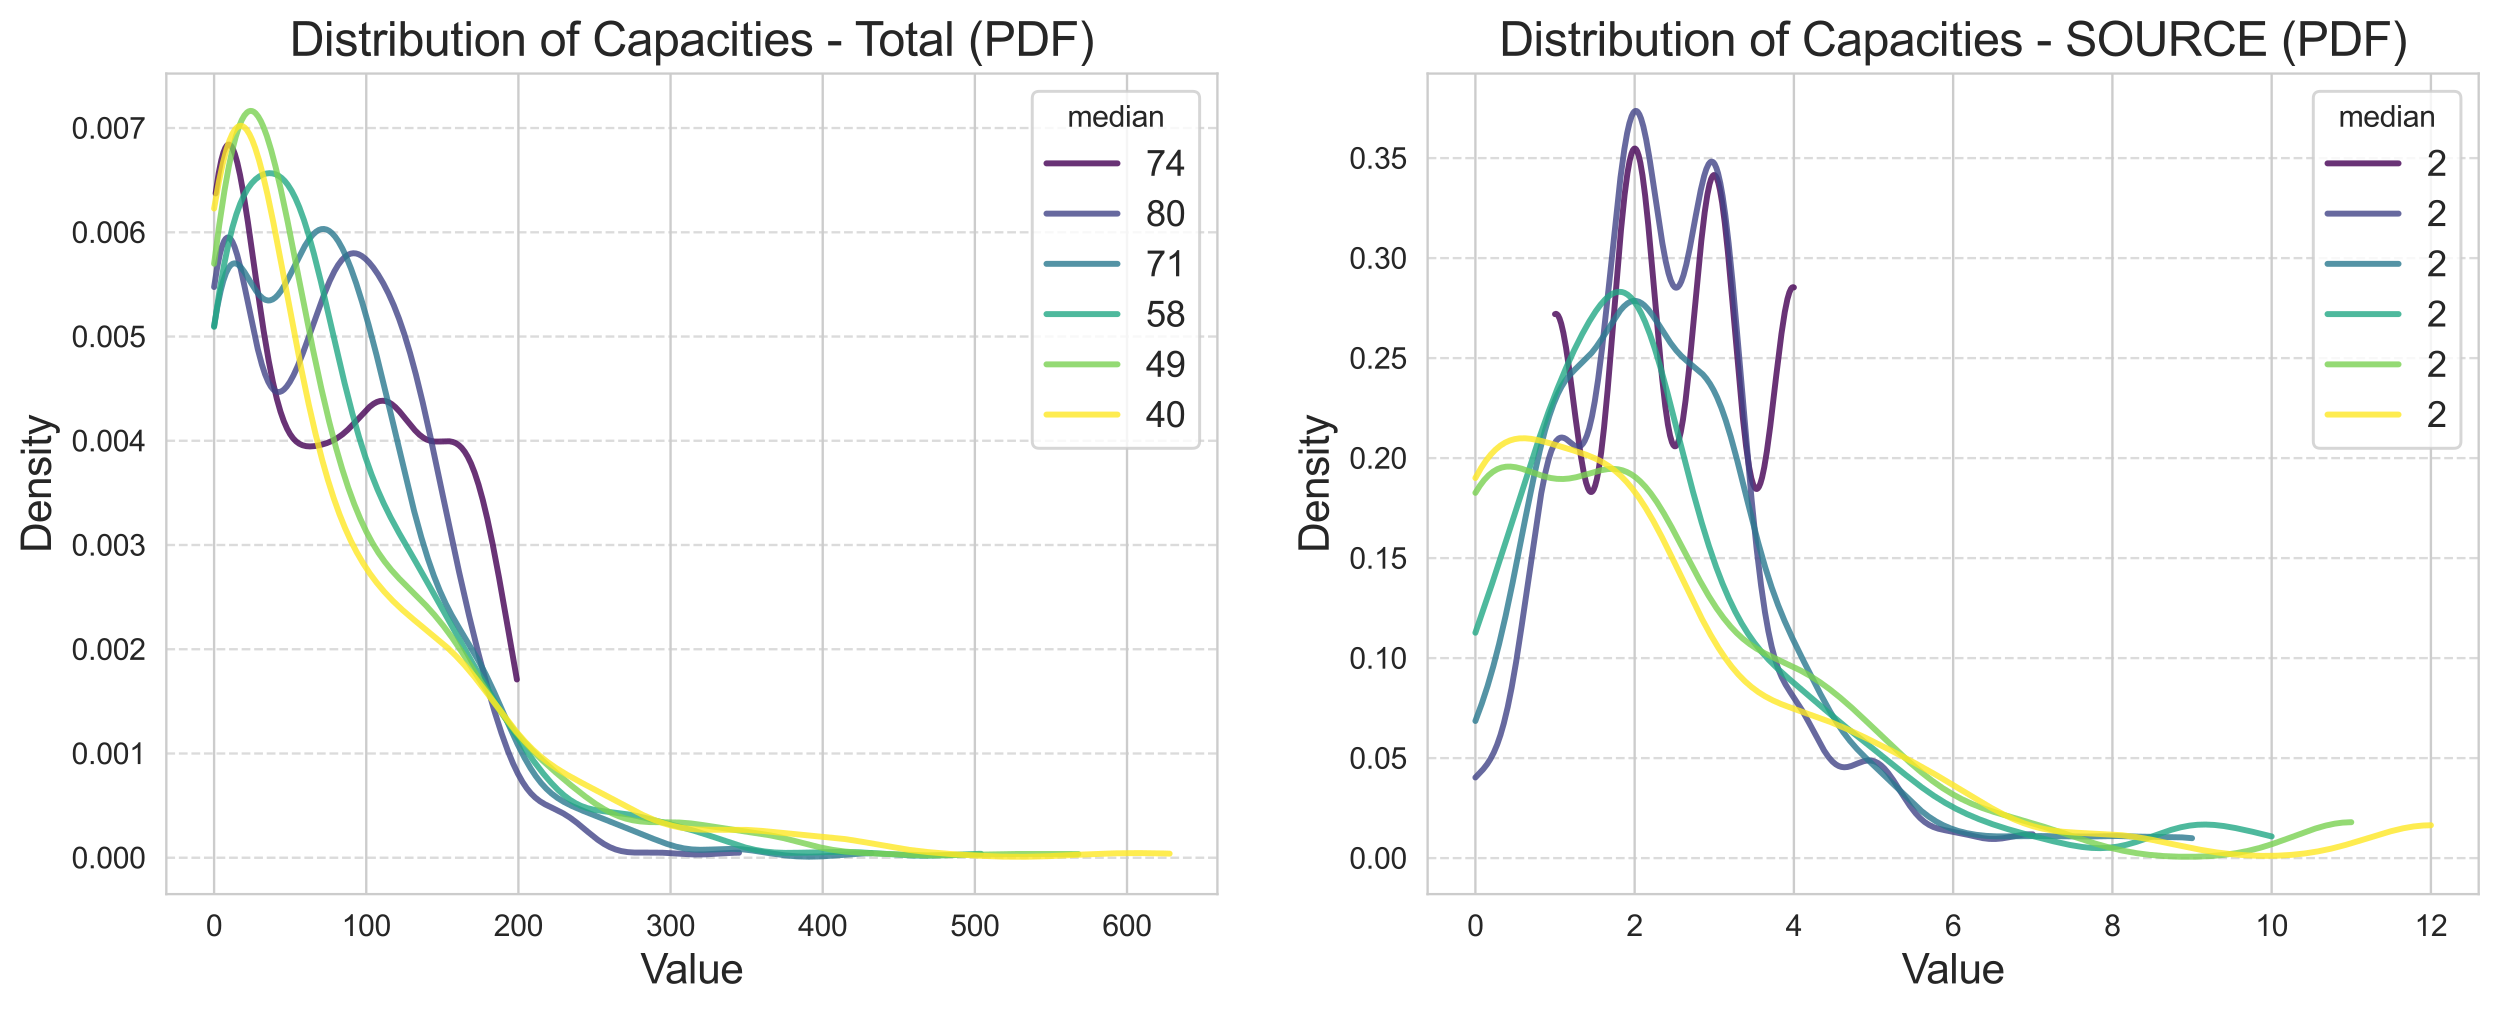 <?xml version="1.0" encoding="utf-8" standalone="no"?>
<!DOCTYPE svg PUBLIC "-//W3C//DTD SVG 1.1//EN"
  "http://www.w3.org/Graphics/SVG/1.1/DTD/svg11.dtd">
<svg xmlns:xlink="http://www.w3.org/1999/xlink" width="844.589pt" height="342.206pt" viewBox="0 0 844.589 342.206" xmlns="http://www.w3.org/2000/svg" version="1.1">
 <defs>
  <style type="text/css">*{stroke-linejoin: round; stroke-linecap: butt}</style>
 </defs>
 <g id="figure_1">
  <g id="patch_1">
   <path d="M 0 342.206 
L 844.589 342.206 
L 844.589 0 
L 0 0 
z
" style="fill: #ffffff"/>
  </g>
  <g id="axes_1">
   <g id="patch_2">
    <path d="M 56.189 302.058 
L 411.28 302.058 
L 411.28 24.858 
L 56.189 24.858 
z
" style="fill: #ffffff"/>
   </g>
   <g id="matplotlib.axis_1">
    <g id="xtick_1">
     <g id="line2d_1">
      <path d="M 72.33 302.058 
L 72.33 24.858 
" clip-path="url(#p2129c54b21)" style="fill: none; stroke: #cccccc; stroke-width: 0.8; stroke-linecap: round"/>
     </g>
     <g id="text_1">
      <!-- 0 -->
      <g style="fill: #262626" transform="translate(69.549 316.215) scale(0.1 -0.1)">
       <defs>
        <path id="ArialMT-30" d="M 266 2259 
Q 266 3072 433 3567 
Q 600 4063 929 4331 
Q 1259 4600 1759 4600 
Q 2128 4600 2406 4451 
Q 2684 4303 2865 4023 
Q 3047 3744 3150 3342 
Q 3253 2941 3253 2259 
Q 3253 1453 3087 958 
Q 2922 463 2592 192 
Q 2263 -78 1759 -78 
Q 1097 -78 719 397 
Q 266 969 266 2259 
z
M 844 2259 
Q 844 1131 1108 757 
Q 1372 384 1759 384 
Q 2147 384 2411 759 
Q 2675 1134 2675 2259 
Q 2675 3391 2411 3762 
Q 2147 4134 1753 4134 
Q 1366 4134 1134 3806 
Q 844 3388 844 2259 
z
" transform="scale(0.016)"/>
       </defs>
       <use xlink:href="#ArialMT-30"/>
      </g>
     </g>
    </g>
    <g id="xtick_2">
     <g id="line2d_2">
      <path d="M 123.733 302.058 
L 123.733 24.858 
" clip-path="url(#p2129c54b21)" style="fill: none; stroke: #cccccc; stroke-width: 0.8; stroke-linecap: round"/>
     </g>
     <g id="text_2">
      <!-- 100 -->
      <g style="fill: #262626" transform="translate(115.391 316.215) scale(0.1 -0.1)">
       <defs>
        <path id="ArialMT-31" d="M 2384 0 
L 1822 0 
L 1822 3584 
Q 1619 3391 1289 3197 
Q 959 3003 697 2906 
L 697 3450 
Q 1169 3672 1522 3987 
Q 1875 4303 2022 4600 
L 2384 4600 
L 2384 0 
z
" transform="scale(0.016)"/>
       </defs>
       <use xlink:href="#ArialMT-31"/>
       <use xlink:href="#ArialMT-30" x="55.615"/>
       <use xlink:href="#ArialMT-30" x="111.23"/>
      </g>
     </g>
    </g>
    <g id="xtick_3">
     <g id="line2d_3">
      <path d="M 175.136 302.058 
L 175.136 24.858 
" clip-path="url(#p2129c54b21)" style="fill: none; stroke: #cccccc; stroke-width: 0.8; stroke-linecap: round"/>
     </g>
     <g id="text_3">
      <!-- 200 -->
      <g style="fill: #262626" transform="translate(166.794 316.215) scale(0.1 -0.1)">
       <defs>
        <path id="ArialMT-32" d="M 3222 541 
L 3222 0 
L 194 0 
Q 188 203 259 391 
Q 375 700 629 1000 
Q 884 1300 1366 1694 
Q 2113 2306 2375 2664 
Q 2638 3022 2638 3341 
Q 2638 3675 2398 3904 
Q 2159 4134 1775 4134 
Q 1369 4134 1125 3890 
Q 881 3647 878 3216 
L 300 3275 
Q 359 3922 746 4261 
Q 1134 4600 1788 4600 
Q 2447 4600 2831 4234 
Q 3216 3869 3216 3328 
Q 3216 3053 3103 2787 
Q 2991 2522 2730 2228 
Q 2469 1934 1863 1422 
Q 1356 997 1212 845 
Q 1069 694 975 541 
L 3222 541 
z
" transform="scale(0.016)"/>
       </defs>
       <use xlink:href="#ArialMT-32"/>
       <use xlink:href="#ArialMT-30" x="55.615"/>
       <use xlink:href="#ArialMT-30" x="111.23"/>
      </g>
     </g>
    </g>
    <g id="xtick_4">
     <g id="line2d_4">
      <path d="M 226.538 302.058 
L 226.538 24.858 
" clip-path="url(#p2129c54b21)" style="fill: none; stroke: #cccccc; stroke-width: 0.8; stroke-linecap: round"/>
     </g>
     <g id="text_4">
      <!-- 300 -->
      <g style="fill: #262626" transform="translate(218.197 316.215) scale(0.1 -0.1)">
       <defs>
        <path id="ArialMT-33" d="M 269 1209 
L 831 1284 
Q 928 806 1161 595 
Q 1394 384 1728 384 
Q 2125 384 2398 659 
Q 2672 934 2672 1341 
Q 2672 1728 2419 1979 
Q 2166 2231 1775 2231 
Q 1616 2231 1378 2169 
L 1441 2663 
Q 1497 2656 1531 2656 
Q 1891 2656 2178 2843 
Q 2466 3031 2466 3422 
Q 2466 3731 2256 3934 
Q 2047 4138 1716 4138 
Q 1388 4138 1169 3931 
Q 950 3725 888 3313 
L 325 3413 
Q 428 3978 793 4289 
Q 1159 4600 1703 4600 
Q 2078 4600 2393 4439 
Q 2709 4278 2876 4000 
Q 3044 3722 3044 3409 
Q 3044 3113 2884 2869 
Q 2725 2625 2413 2481 
Q 2819 2388 3044 2092 
Q 3269 1797 3269 1353 
Q 3269 753 2831 336 
Q 2394 -81 1725 -81 
Q 1122 -81 723 278 
Q 325 638 269 1209 
z
" transform="scale(0.016)"/>
       </defs>
       <use xlink:href="#ArialMT-33"/>
       <use xlink:href="#ArialMT-30" x="55.615"/>
       <use xlink:href="#ArialMT-30" x="111.23"/>
      </g>
     </g>
    </g>
    <g id="xtick_5">
     <g id="line2d_5">
      <path d="M 277.941 302.058 
L 277.941 24.858 
" clip-path="url(#p2129c54b21)" style="fill: none; stroke: #cccccc; stroke-width: 0.8; stroke-linecap: round"/>
     </g>
     <g id="text_5">
      <!-- 400 -->
      <g style="fill: #262626" transform="translate(269.6 316.215) scale(0.1 -0.1)">
       <defs>
        <path id="ArialMT-34" d="M 2069 0 
L 2069 1097 
L 81 1097 
L 81 1613 
L 2172 4581 
L 2631 4581 
L 2631 1613 
L 3250 1613 
L 3250 1097 
L 2631 1097 
L 2631 0 
L 2069 0 
z
M 2069 1613 
L 2069 3678 
L 634 1613 
L 2069 1613 
z
" transform="scale(0.016)"/>
       </defs>
       <use xlink:href="#ArialMT-34"/>
       <use xlink:href="#ArialMT-30" x="55.615"/>
       <use xlink:href="#ArialMT-30" x="111.23"/>
      </g>
     </g>
    </g>
    <g id="xtick_6">
     <g id="line2d_6">
      <path d="M 329.344 302.058 
L 329.344 24.858 
" clip-path="url(#p2129c54b21)" style="fill: none; stroke: #cccccc; stroke-width: 0.8; stroke-linecap: round"/>
     </g>
     <g id="text_6">
      <!-- 500 -->
      <g style="fill: #262626" transform="translate(321.003 316.215) scale(0.1 -0.1)">
       <defs>
        <path id="ArialMT-35" d="M 266 1200 
L 856 1250 
Q 922 819 1161 601 
Q 1400 384 1738 384 
Q 2144 384 2425 690 
Q 2706 997 2706 1503 
Q 2706 1984 2436 2262 
Q 2166 2541 1728 2541 
Q 1456 2541 1237 2417 
Q 1019 2294 894 2097 
L 366 2166 
L 809 4519 
L 3088 4519 
L 3088 3981 
L 1259 3981 
L 1013 2750 
Q 1425 3038 1878 3038 
Q 2478 3038 2890 2622 
Q 3303 2206 3303 1553 
Q 3303 931 2941 478 
Q 2500 -78 1738 -78 
Q 1113 -78 717 272 
Q 322 622 266 1200 
z
" transform="scale(0.016)"/>
       </defs>
       <use xlink:href="#ArialMT-35"/>
       <use xlink:href="#ArialMT-30" x="55.615"/>
       <use xlink:href="#ArialMT-30" x="111.23"/>
      </g>
     </g>
    </g>
    <g id="xtick_7">
     <g id="line2d_7">
      <path d="M 380.747 302.058 
L 380.747 24.858 
" clip-path="url(#p2129c54b21)" style="fill: none; stroke: #cccccc; stroke-width: 0.8; stroke-linecap: round"/>
     </g>
     <g id="text_7">
      <!-- 600 -->
      <g style="fill: #262626" transform="translate(372.406 316.215) scale(0.1 -0.1)">
       <defs>
        <path id="ArialMT-36" d="M 3184 3459 
L 2625 3416 
Q 2550 3747 2413 3897 
Q 2184 4138 1850 4138 
Q 1581 4138 1378 3988 
Q 1113 3794 959 3422 
Q 806 3050 800 2363 
Q 1003 2672 1297 2822 
Q 1591 2972 1913 2972 
Q 2475 2972 2870 2558 
Q 3266 2144 3266 1488 
Q 3266 1056 3080 686 
Q 2894 316 2569 119 
Q 2244 -78 1831 -78 
Q 1128 -78 684 439 
Q 241 956 241 2144 
Q 241 3472 731 4075 
Q 1159 4600 1884 4600 
Q 2425 4600 2770 4297 
Q 3116 3994 3184 3459 
z
M 888 1484 
Q 888 1194 1011 928 
Q 1134 663 1356 523 
Q 1578 384 1822 384 
Q 2178 384 2434 671 
Q 2691 959 2691 1453 
Q 2691 1928 2437 2201 
Q 2184 2475 1800 2475 
Q 1419 2475 1153 2201 
Q 888 1928 888 1484 
z
" transform="scale(0.016)"/>
       </defs>
       <use xlink:href="#ArialMT-36"/>
       <use xlink:href="#ArialMT-30" x="55.615"/>
       <use xlink:href="#ArialMT-30" x="111.23"/>
      </g>
     </g>
    </g>
    <g id="text_8">
     <!-- Value -->
     <g style="fill: #262626" transform="translate(216.349 332.224) scale(0.14 -0.14)">
      <defs>
       <path id="ArialMT-56" d="M 1803 0 
L 28 4581 
L 684 4581 
L 1875 1253 
Q 2019 853 2116 503 
Q 2222 878 2363 1253 
L 3600 4581 
L 4219 4581 
L 2425 0 
L 1803 0 
z
" transform="scale(0.016)"/>
       <path id="ArialMT-61" d="M 2588 409 
Q 2275 144 1986 34 
Q 1697 -75 1366 -75 
Q 819 -75 525 192 
Q 231 459 231 875 
Q 231 1119 342 1320 
Q 453 1522 633 1644 
Q 813 1766 1038 1828 
Q 1203 1872 1538 1913 
Q 2219 1994 2541 2106 
Q 2544 2222 2544 2253 
Q 2544 2597 2384 2738 
Q 2169 2928 1744 2928 
Q 1347 2928 1158 2789 
Q 969 2650 878 2297 
L 328 2372 
Q 403 2725 575 2942 
Q 747 3159 1072 3276 
Q 1397 3394 1825 3394 
Q 2250 3394 2515 3294 
Q 2781 3194 2906 3042 
Q 3031 2891 3081 2659 
Q 3109 2516 3109 2141 
L 3109 1391 
Q 3109 606 3145 398 
Q 3181 191 3288 0 
L 2700 0 
Q 2613 175 2588 409 
z
M 2541 1666 
Q 2234 1541 1622 1453 
Q 1275 1403 1131 1340 
Q 988 1278 909 1158 
Q 831 1038 831 891 
Q 831 666 1001 516 
Q 1172 366 1500 366 
Q 1825 366 2078 508 
Q 2331 650 2450 897 
Q 2541 1088 2541 1459 
L 2541 1666 
z
" transform="scale(0.016)"/>
       <path id="ArialMT-6c" d="M 409 0 
L 409 4581 
L 972 4581 
L 972 0 
L 409 0 
z
" transform="scale(0.016)"/>
       <path id="ArialMT-75" d="M 2597 0 
L 2597 488 
Q 2209 -75 1544 -75 
Q 1250 -75 995 37 
Q 741 150 617 320 
Q 494 491 444 738 
Q 409 903 409 1263 
L 409 3319 
L 972 3319 
L 972 1478 
Q 972 1038 1006 884 
Q 1059 663 1231 536 
Q 1403 409 1656 409 
Q 1909 409 2131 539 
Q 2353 669 2445 892 
Q 2538 1116 2538 1541 
L 2538 3319 
L 3100 3319 
L 3100 0 
L 2597 0 
z
" transform="scale(0.016)"/>
       <path id="ArialMT-65" d="M 2694 1069 
L 3275 997 
Q 3138 488 2766 206 
Q 2394 -75 1816 -75 
Q 1088 -75 661 373 
Q 234 822 234 1631 
Q 234 2469 665 2931 
Q 1097 3394 1784 3394 
Q 2450 3394 2872 2941 
Q 3294 2488 3294 1666 
Q 3294 1616 3291 1516 
L 816 1516 
Q 847 969 1125 678 
Q 1403 388 1819 388 
Q 2128 388 2347 550 
Q 2566 713 2694 1069 
z
M 847 1978 
L 2700 1978 
Q 2663 2397 2488 2606 
Q 2219 2931 1791 2931 
Q 1403 2931 1139 2672 
Q 875 2413 847 1978 
z
" transform="scale(0.016)"/>
      </defs>
      <use xlink:href="#ArialMT-56"/>
      <use xlink:href="#ArialMT-61" x="59.324"/>
      <use xlink:href="#ArialMT-6c" x="114.939"/>
      <use xlink:href="#ArialMT-75" x="137.156"/>
      <use xlink:href="#ArialMT-65" x="192.771"/>
     </g>
    </g>
   </g>
   <g id="matplotlib.axis_2">
    <g id="ytick_1">
     <g id="line2d_8">
      <path d="M 56.189 289.771 
L 411.28 289.771 
" clip-path="url(#p2129c54b21)" style="fill: none; stroke-dasharray: 2.96,1.28; stroke-dashoffset: 0; stroke: #cccccc; stroke-opacity: 0.7; stroke-width: 0.8"/>
     </g>
     <g id="text_9">
      <!-- 0.000 -->
      <g style="fill: #262626" transform="translate(24.168 293.35) scale(0.1 -0.1)">
       <defs>
        <path id="ArialMT-2e" d="M 581 0 
L 581 641 
L 1222 641 
L 1222 0 
L 581 0 
z
" transform="scale(0.016)"/>
       </defs>
       <use xlink:href="#ArialMT-30"/>
       <use xlink:href="#ArialMT-2e" x="55.615"/>
       <use xlink:href="#ArialMT-30" x="83.398"/>
       <use xlink:href="#ArialMT-30" x="139.014"/>
       <use xlink:href="#ArialMT-30" x="194.629"/>
      </g>
     </g>
    </g>
    <g id="ytick_2">
     <g id="line2d_9">
      <path d="M 56.189 254.555 
L 411.28 254.555 
" clip-path="url(#p2129c54b21)" style="fill: none; stroke-dasharray: 2.96,1.28; stroke-dashoffset: 0; stroke: #cccccc; stroke-opacity: 0.7; stroke-width: 0.8"/>
     </g>
     <g id="text_10">
      <!-- 0.001 -->
      <g style="fill: #262626" transform="translate(24.168 258.134) scale(0.1 -0.1)">
       <use xlink:href="#ArialMT-30"/>
       <use xlink:href="#ArialMT-2e" x="55.615"/>
       <use xlink:href="#ArialMT-30" x="83.398"/>
       <use xlink:href="#ArialMT-30" x="139.014"/>
       <use xlink:href="#ArialMT-31" x="194.629"/>
      </g>
     </g>
    </g>
    <g id="ytick_3">
     <g id="line2d_10">
      <path d="M 56.189 219.339 
L 411.28 219.339 
" clip-path="url(#p2129c54b21)" style="fill: none; stroke-dasharray: 2.96,1.28; stroke-dashoffset: 0; stroke: #cccccc; stroke-opacity: 0.7; stroke-width: 0.8"/>
     </g>
     <g id="text_11">
      <!-- 0.002 -->
      <g style="fill: #262626" transform="translate(24.168 222.918) scale(0.1 -0.1)">
       <use xlink:href="#ArialMT-30"/>
       <use xlink:href="#ArialMT-2e" x="55.615"/>
       <use xlink:href="#ArialMT-30" x="83.398"/>
       <use xlink:href="#ArialMT-30" x="139.014"/>
       <use xlink:href="#ArialMT-32" x="194.629"/>
      </g>
     </g>
    </g>
    <g id="ytick_4">
     <g id="line2d_11">
      <path d="M 56.189 184.123 
L 411.28 184.123 
" clip-path="url(#p2129c54b21)" style="fill: none; stroke-dasharray: 2.96,1.28; stroke-dashoffset: 0; stroke: #cccccc; stroke-opacity: 0.7; stroke-width: 0.8"/>
     </g>
     <g id="text_12">
      <!-- 0.003 -->
      <g style="fill: #262626" transform="translate(24.168 187.702) scale(0.1 -0.1)">
       <use xlink:href="#ArialMT-30"/>
       <use xlink:href="#ArialMT-2e" x="55.615"/>
       <use xlink:href="#ArialMT-30" x="83.398"/>
       <use xlink:href="#ArialMT-30" x="139.014"/>
       <use xlink:href="#ArialMT-33" x="194.629"/>
      </g>
     </g>
    </g>
    <g id="ytick_5">
     <g id="line2d_12">
      <path d="M 56.189 148.907 
L 411.28 148.907 
" clip-path="url(#p2129c54b21)" style="fill: none; stroke-dasharray: 2.96,1.28; stroke-dashoffset: 0; stroke: #cccccc; stroke-opacity: 0.7; stroke-width: 0.8"/>
     </g>
     <g id="text_13">
      <!-- 0.004 -->
      <g style="fill: #262626" transform="translate(24.168 152.486) scale(0.1 -0.1)">
       <use xlink:href="#ArialMT-30"/>
       <use xlink:href="#ArialMT-2e" x="55.615"/>
       <use xlink:href="#ArialMT-30" x="83.398"/>
       <use xlink:href="#ArialMT-30" x="139.014"/>
       <use xlink:href="#ArialMT-34" x="194.629"/>
      </g>
     </g>
    </g>
    <g id="ytick_6">
     <g id="line2d_13">
      <path d="M 56.189 113.691 
L 411.28 113.691 
" clip-path="url(#p2129c54b21)" style="fill: none; stroke-dasharray: 2.96,1.28; stroke-dashoffset: 0; stroke: #cccccc; stroke-opacity: 0.7; stroke-width: 0.8"/>
     </g>
     <g id="text_14">
      <!-- 0.005 -->
      <g style="fill: #262626" transform="translate(24.168 117.27) scale(0.1 -0.1)">
       <use xlink:href="#ArialMT-30"/>
       <use xlink:href="#ArialMT-2e" x="55.615"/>
       <use xlink:href="#ArialMT-30" x="83.398"/>
       <use xlink:href="#ArialMT-30" x="139.014"/>
       <use xlink:href="#ArialMT-35" x="194.629"/>
      </g>
     </g>
    </g>
    <g id="ytick_7">
     <g id="line2d_14">
      <path d="M 56.189 78.475 
L 411.28 78.475 
" clip-path="url(#p2129c54b21)" style="fill: none; stroke-dasharray: 2.96,1.28; stroke-dashoffset: 0; stroke: #cccccc; stroke-opacity: 0.7; stroke-width: 0.8"/>
     </g>
     <g id="text_15">
      <!-- 0.006 -->
      <g style="fill: #262626" transform="translate(24.168 82.054) scale(0.1 -0.1)">
       <use xlink:href="#ArialMT-30"/>
       <use xlink:href="#ArialMT-2e" x="55.615"/>
       <use xlink:href="#ArialMT-30" x="83.398"/>
       <use xlink:href="#ArialMT-30" x="139.014"/>
       <use xlink:href="#ArialMT-36" x="194.629"/>
      </g>
     </g>
    </g>
    <g id="ytick_8">
     <g id="line2d_15">
      <path d="M 56.189 43.259 
L 411.28 43.259 
" clip-path="url(#p2129c54b21)" style="fill: none; stroke-dasharray: 2.96,1.28; stroke-dashoffset: 0; stroke: #cccccc; stroke-opacity: 0.7; stroke-width: 0.8"/>
     </g>
     <g id="text_16">
      <!-- 0.007 -->
      <g style="fill: #262626" transform="translate(24.168 46.838) scale(0.1 -0.1)">
       <defs>
        <path id="ArialMT-37" d="M 303 3981 
L 303 4522 
L 3269 4522 
L 3269 4084 
Q 2831 3619 2401 2847 
Q 1972 2075 1738 1259 
Q 1569 684 1522 0 
L 944 0 
Q 953 541 1156 1306 
Q 1359 2072 1739 2783 
Q 2119 3494 2547 3981 
L 303 3981 
z
" transform="scale(0.016)"/>
       </defs>
       <use xlink:href="#ArialMT-30"/>
       <use xlink:href="#ArialMT-2e" x="55.615"/>
       <use xlink:href="#ArialMT-30" x="83.398"/>
       <use xlink:href="#ArialMT-30" x="139.014"/>
       <use xlink:href="#ArialMT-37" x="194.629"/>
      </g>
     </g>
    </g>
    <g id="text_17">
     <!-- Density -->
     <g style="fill: #262626" transform="translate(17.221 186.798) rotate(-90) scale(0.14 -0.14)">
      <defs>
       <path id="ArialMT-44" d="M 494 0 
L 494 4581 
L 2072 4581 
Q 2606 4581 2888 4516 
Q 3281 4425 3559 4188 
Q 3922 3881 4101 3404 
Q 4281 2928 4281 2316 
Q 4281 1794 4159 1391 
Q 4038 988 3847 723 
Q 3656 459 3429 307 
Q 3203 156 2883 78 
Q 2563 0 2147 0 
L 494 0 
z
M 1100 541 
L 2078 541 
Q 2531 541 2789 625 
Q 3047 709 3200 863 
Q 3416 1078 3536 1442 
Q 3656 1806 3656 2325 
Q 3656 3044 3420 3430 
Q 3184 3816 2847 3947 
Q 2603 4041 2063 4041 
L 1100 4041 
L 1100 541 
z
" transform="scale(0.016)"/>
       <path id="ArialMT-6e" d="M 422 0 
L 422 3319 
L 928 3319 
L 928 2847 
Q 1294 3394 1984 3394 
Q 2284 3394 2536 3286 
Q 2788 3178 2913 3003 
Q 3038 2828 3088 2588 
Q 3119 2431 3119 2041 
L 3119 0 
L 2556 0 
L 2556 2019 
Q 2556 2363 2490 2533 
Q 2425 2703 2258 2804 
Q 2091 2906 1866 2906 
Q 1506 2906 1245 2678 
Q 984 2450 984 1813 
L 984 0 
L 422 0 
z
" transform="scale(0.016)"/>
       <path id="ArialMT-73" d="M 197 991 
L 753 1078 
Q 800 744 1014 566 
Q 1228 388 1613 388 
Q 2000 388 2187 545 
Q 2375 703 2375 916 
Q 2375 1106 2209 1216 
Q 2094 1291 1634 1406 
Q 1016 1563 777 1677 
Q 538 1791 414 1992 
Q 291 2194 291 2438 
Q 291 2659 392 2848 
Q 494 3038 669 3163 
Q 800 3259 1026 3326 
Q 1253 3394 1513 3394 
Q 1903 3394 2198 3281 
Q 2494 3169 2634 2976 
Q 2775 2784 2828 2463 
L 2278 2388 
Q 2241 2644 2061 2787 
Q 1881 2931 1553 2931 
Q 1166 2931 1000 2803 
Q 834 2675 834 2503 
Q 834 2394 903 2306 
Q 972 2216 1119 2156 
Q 1203 2125 1616 2013 
Q 2213 1853 2448 1751 
Q 2684 1650 2818 1456 
Q 2953 1263 2953 975 
Q 2953 694 2789 445 
Q 2625 197 2315 61 
Q 2006 -75 1616 -75 
Q 969 -75 630 194 
Q 291 463 197 991 
z
" transform="scale(0.016)"/>
       <path id="ArialMT-69" d="M 425 3934 
L 425 4581 
L 988 4581 
L 988 3934 
L 425 3934 
z
M 425 0 
L 425 3319 
L 988 3319 
L 988 0 
L 425 0 
z
" transform="scale(0.016)"/>
       <path id="ArialMT-74" d="M 1650 503 
L 1731 6 
Q 1494 -44 1306 -44 
Q 1000 -44 831 53 
Q 663 150 594 308 
Q 525 466 525 972 
L 525 2881 
L 113 2881 
L 113 3319 
L 525 3319 
L 525 4141 
L 1084 4478 
L 1084 3319 
L 1650 3319 
L 1650 2881 
L 1084 2881 
L 1084 941 
Q 1084 700 1114 631 
Q 1144 563 1211 522 
Q 1278 481 1403 481 
Q 1497 481 1650 503 
z
" transform="scale(0.016)"/>
       <path id="ArialMT-79" d="M 397 -1278 
L 334 -750 
Q 519 -800 656 -800 
Q 844 -800 956 -737 
Q 1069 -675 1141 -563 
Q 1194 -478 1313 -144 
Q 1328 -97 1363 -6 
L 103 3319 
L 709 3319 
L 1400 1397 
Q 1534 1031 1641 628 
Q 1738 1016 1872 1384 
L 2581 3319 
L 3144 3319 
L 1881 -56 
Q 1678 -603 1566 -809 
Q 1416 -1088 1222 -1217 
Q 1028 -1347 759 -1347 
Q 597 -1347 397 -1278 
z
" transform="scale(0.016)"/>
      </defs>
      <use xlink:href="#ArialMT-44"/>
      <use xlink:href="#ArialMT-65" x="72.217"/>
      <use xlink:href="#ArialMT-6e" x="127.832"/>
      <use xlink:href="#ArialMT-73" x="183.447"/>
      <use xlink:href="#ArialMT-69" x="233.447"/>
      <use xlink:href="#ArialMT-74" x="255.664"/>
      <use xlink:href="#ArialMT-79" x="283.447"/>
     </g>
    </g>
   </g>
   <g id="line2d_16">
    <path d="M 72.844 65.354 
L 73.863 58.626 
L 74.78 54.05 
L 75.493 51.484 
L 76.104 49.975 
L 76.613 49.2 
L 77.021 48.89 
L 77.428 48.849 
L 77.836 49.07 
L 78.244 49.546 
L 78.753 50.485 
L 79.364 52.088 
L 80.179 54.972 
L 81.096 59.118 
L 82.217 65.257 
L 83.745 75.014 
L 86.598 95.103 
L 89.043 111.638 
L 90.775 121.883 
L 92.201 129.104 
L 93.525 134.746 
L 94.748 139.049 
L 95.869 142.266 
L 96.989 144.839 
L 98.008 146.676 
L 99.027 148.091 
L 100.046 149.143 
L 101.065 149.887 
L 102.185 150.417 
L 103.408 150.724 
L 104.732 150.82 
L 106.362 150.701 
L 108.298 150.328 
L 110.336 149.72 
L 112.271 148.913 
L 114.003 147.953 
L 115.735 146.726 
L 117.467 145.219 
L 119.505 143.136 
L 124.904 137.413 
L 126.229 136.404 
L 127.349 135.795 
L 128.368 135.472 
L 129.387 135.386 
L 130.304 135.521 
L 131.323 135.904 
L 132.342 136.522 
L 133.564 137.541 
L 134.99 139.039 
L 137.13 141.66 
L 140.186 145.367 
L 141.714 146.874 
L 143.039 147.885 
L 144.261 148.551 
L 145.484 148.965 
L 146.808 149.167 
L 148.439 149.165 
L 151.801 149.075 
L 153.023 149.317 
L 154.042 149.744 
L 155.061 150.432 
L 155.978 151.313 
L 156.996 152.62 
L 158.015 154.303 
L 159.136 156.618 
L 160.358 159.722 
L 161.683 163.775 
L 163.109 168.927 
L 164.637 175.303 
L 166.471 183.989 
L 168.611 195.261 
L 171.871 213.801 
L 174.622 229.554 
L 174.622 229.554 
" clip-path="url(#p2129c54b21)" style="fill: none; stroke: #440154; stroke-opacity: 0.8; stroke-width: 2; stroke-linecap: round"/>
   </g>
   <g id="line2d_17">
    <path d="M 72.33 96.961 
L 73.395 90.156 
L 74.283 85.828 
L 74.993 83.262 
L 75.703 81.489 
L 76.235 80.668 
L 76.768 80.27 
L 77.123 80.231 
L 77.478 80.366 
L 78.01 80.882 
L 78.543 81.749 
L 79.253 83.405 
L 80.141 86.176 
L 81.206 90.328 
L 82.626 96.818 
L 87.064 117.862 
L 88.484 123.197 
L 89.549 126.446 
L 90.614 128.993 
L 91.502 130.57 
L 92.389 131.658 
L 93.099 132.189 
L 93.809 132.431 
L 94.52 132.4 
L 95.23 132.114 
L 95.94 131.59 
L 96.827 130.632 
L 97.892 129.087 
L 99.135 126.817 
L 100.555 123.723 
L 102.33 119.296 
L 104.993 111.955 
L 109.431 99.643 
L 111.384 94.918 
L 112.981 91.638 
L 114.224 89.532 
L 115.467 87.858 
L 116.532 86.785 
L 117.597 86.048 
L 118.484 85.688 
L 119.372 85.55 
L 120.26 85.624 
L 121.147 85.896 
L 122.212 86.466 
L 123.455 87.43 
L 124.697 88.681 
L 126.118 90.421 
L 127.715 92.735 
L 129.49 95.731 
L 131.266 99.19 
L 133.041 103.161 
L 134.816 107.703 
L 136.591 112.868 
L 138.544 119.303 
L 140.497 126.517 
L 142.804 135.958 
L 145.467 147.835 
L 149.727 168.036 
L 155.053 193.056 
L 158.426 207.806 
L 161.444 220.06 
L 164.461 231.385 
L 167.124 240.541 
L 169.432 247.735 
L 171.562 253.648 
L 173.337 257.962 
L 174.935 261.326 
L 176.533 264.179 
L 177.953 266.293 
L 179.373 268.031 
L 180.793 269.434 
L 182.391 270.677 
L 184.166 271.753 
L 186.829 273.057 
L 190.201 274.75 
L 192.509 276.19 
L 194.817 277.9 
L 198.545 281 
L 201.918 283.694 
L 204.048 285.128 
L 206 286.185 
L 207.953 286.98 
L 209.906 287.523 
L 212.036 287.87 
L 214.521 288.034 
L 218.427 288.032 
L 223.752 288.069 
L 228.723 288.366 
L 234.581 288.679 
L 238.309 288.641 
L 243.457 288.329 
L 248.427 288.088 
L 249.67 288.082 
L 249.67 288.082 
" clip-path="url(#p2129c54b21)" style="fill: none; stroke: #414487; stroke-opacity: 0.8; stroke-width: 2; stroke-linecap: round"/>
   </g>
   <g id="line2d_18">
    <path d="M 72.33 110.189 
L 73.441 103.578 
L 74.553 98.228 
L 75.442 94.866 
L 76.331 92.304 
L 77.22 90.505 
L 77.887 89.625 
L 78.554 89.118 
L 79.221 88.95 
L 79.887 89.085 
L 80.554 89.485 
L 81.443 90.361 
L 82.555 91.866 
L 84.333 94.777 
L 86.556 98.332 
L 87.667 99.749 
L 88.779 100.789 
L 89.668 101.306 
L 90.557 101.521 
L 91.224 101.48 
L 92.113 101.157 
L 93.002 100.54 
L 93.891 99.648 
L 95.003 98.19 
L 96.336 96.023 
L 98.115 92.648 
L 103.005 83.064 
L 104.561 80.662 
L 105.672 79.297 
L 106.784 78.271 
L 107.673 77.715 
L 108.562 77.406 
L 109.451 77.352 
L 110.34 77.554 
L 111.229 78.014 
L 112.118 78.728 
L 113.23 79.969 
L 114.341 81.58 
L 115.675 83.975 
L 117.009 86.836 
L 118.565 90.704 
L 120.343 95.745 
L 122.343 102.101 
L 124.566 109.885 
L 127.234 120.054 
L 130.568 133.72 
L 139.904 172.653 
L 142.349 181.56 
L 144.572 188.789 
L 146.572 194.528 
L 148.573 199.552 
L 150.573 203.932 
L 152.574 207.786 
L 155.019 212.013 
L 161.687 223.233 
L 164.133 227.924 
L 166.8 233.526 
L 171.023 243.019 
L 174.802 251.295 
L 177.247 256.096 
L 179.248 259.554 
L 181.026 262.231 
L 182.804 264.531 
L 184.583 266.473 
L 186.361 268.094 
L 188.361 269.599 
L 190.584 270.963 
L 193.252 272.314 
L 197.03 273.949 
L 206.144 277.569 
L 220.815 283.42 
L 225.26 285.087 
L 228.372 286.027 
L 231.04 286.609 
L 233.707 286.959 
L 236.597 287.093 
L 240.153 287.008 
L 247.266 286.771 
L 250.601 286.922 
L 254.157 287.319 
L 260.159 288.273 
L 265.271 288.982 
L 269.272 289.313 
L 273.273 289.424 
L 277.719 289.314 
L 283.054 288.943 
L 291.723 288.315 
L 294.39 288.265 
L 294.39 288.265 
" clip-path="url(#p2129c54b21)" style="fill: none; stroke: #2a788e; stroke-opacity: 0.8; stroke-width: 2; stroke-linecap: round"/>
   </g>
   <g id="line2d_19">
    <path d="M 72.33 110.426 
L 74.145 98.346 
L 75.701 89.467 
L 77.257 81.972 
L 78.554 76.751 
L 79.85 72.396 
L 81.147 68.829 
L 82.444 65.954 
L 83.74 63.678 
L 85.037 61.908 
L 86.334 60.565 
L 87.63 59.586 
L 88.927 58.929 
L 89.964 58.621 
L 91.002 58.502 
L 92.039 58.579 
L 93.076 58.864 
L 94.114 59.372 
L 95.151 60.122 
L 96.188 61.134 
L 97.226 62.428 
L 98.522 64.464 
L 99.819 66.987 
L 101.115 70.007 
L 102.671 74.277 
L 104.227 79.215 
L 106.043 85.721 
L 108.377 95.019 
L 112.007 110.636 
L 116.416 129.443 
L 119.009 139.568 
L 121.343 147.804 
L 123.418 154.366 
L 125.492 160.224 
L 127.567 165.438 
L 129.642 170.098 
L 131.976 174.82 
L 134.828 180.084 
L 140.274 189.53 
L 146.498 200.517 
L 159.465 223.656 
L 167.504 237.391 
L 172.69 245.853 
L 176.84 252.204 
L 180.47 257.356 
L 183.582 261.399 
L 186.176 264.436 
L 188.51 266.853 
L 190.584 268.71 
L 192.659 270.267 
L 194.474 271.376 
L 196.289 272.256 
L 198.364 273.004 
L 200.698 273.577 
L 203.551 274.014 
L 213.146 275.258 
L 217.295 276.161 
L 226.112 278.404 
L 234.411 280.635 
L 239.598 282.283 
L 251.786 286.315 
L 255.157 287.119 
L 258.269 287.649 
L 261.641 287.992 
L 265.271 288.133 
L 270.198 288.078 
L 283.943 287.799 
L 290.426 287.951 
L 297.169 288.344 
L 308.579 289.056 
L 313.507 289.103 
L 318.952 288.923 
L 330.882 288.445 
L 331.4 288.444 
L 331.4 288.444 
" clip-path="url(#p2129c54b21)" style="fill: none; stroke: #22a884; stroke-opacity: 0.8; stroke-width: 2; stroke-linecap: round"/>
   </g>
   <g id="line2d_20">
    <path d="M 72.33 89.099 
L 74.083 75.92 
L 75.837 64.415 
L 77.298 56.272 
L 78.467 50.774 
L 79.636 46.217 
L 80.805 42.615 
L 81.682 40.544 
L 82.559 39.009 
L 83.436 38.001 
L 84.02 37.617 
L 84.605 37.458 
L 85.189 37.518 
L 85.774 37.792 
L 86.358 38.275 
L 87.235 39.374 
L 88.112 40.901 
L 88.989 42.831 
L 90.158 45.98 
L 91.619 50.746 
L 93.08 56.303 
L 94.834 63.817 
L 97.172 74.878 
L 100.971 94.147 
L 105.648 117.681 
L 108.57 131.276 
L 111.201 142.42 
L 113.539 151.351 
L 115.584 158.386 
L 117.63 164.699 
L 119.676 170.318 
L 121.722 175.279 
L 123.768 179.633 
L 125.814 183.439 
L 127.859 186.762 
L 129.905 189.673 
L 132.243 192.591 
L 134.874 195.495 
L 138.673 199.305 
L 143.934 204.591 
L 146.856 207.839 
L 149.779 211.429 
L 152.701 215.382 
L 155.916 220.103 
L 160.593 227.415 
L 167.022 237.437 
L 170.529 242.472 
L 173.744 246.678 
L 176.667 250.144 
L 179.882 253.598 
L 183.389 257.025 
L 187.773 260.969 
L 193.033 265.401 
L 197.71 269.078 
L 201.217 271.573 
L 204.139 273.395 
L 206.77 274.782 
L 209.108 275.786 
L 211.446 276.565 
L 213.784 277.124 
L 216.414 277.518 
L 219.337 277.725 
L 223.721 277.779 
L 229.566 277.877 
L 233.365 278.176 
L 237.457 278.731 
L 254.7 281.37 
L 260.253 282.223 
L 264.637 283.131 
L 269.898 284.467 
L 277.204 286.319 
L 281.296 287.115 
L 285.388 287.671 
L 290.064 288.06 
L 297.955 288.44 
L 312.86 288.968 
L 319.29 288.934 
L 343.255 288.504 
L 356.699 288.497 
L 364.298 288.514 
L 364.298 288.514 
" clip-path="url(#p2129c54b21)" style="fill: none; stroke: #7ad151; stroke-opacity: 0.8; stroke-width: 2; stroke-linecap: round"/>
   </g>
   <g id="line2d_21">
    <path d="M 72.33 70.454 
L 73.946 61.406 
L 75.238 55.363 
L 76.531 50.449 
L 77.5 47.529 
L 78.469 45.275 
L 79.439 43.689 
L 80.085 42.999 
L 80.731 42.6 
L 81.378 42.487 
L 82.024 42.655 
L 82.67 43.096 
L 83.316 43.802 
L 84.286 45.339 
L 85.255 47.418 
L 86.225 50.002 
L 87.517 54.159 
L 88.81 59.034 
L 90.425 65.974 
L 92.364 75.254 
L 95.272 90.376 
L 101.735 124.366 
L 104.32 136.695 
L 106.582 146.522 
L 108.844 155.367 
L 110.783 162.157 
L 112.722 168.24 
L 114.66 173.657 
L 116.599 178.465 
L 118.538 182.727 
L 120.477 186.51 
L 122.739 190.402 
L 125.001 193.824 
L 127.262 196.859 
L 129.848 199.945 
L 132.756 203.028 
L 135.987 206.088 
L 139.865 209.41 
L 151.174 218.812 
L 154.083 221.636 
L 156.991 224.762 
L 160.222 228.598 
L 163.777 233.182 
L 174.44 247.198 
L 177.348 250.516 
L 179.933 253.154 
L 182.518 255.49 
L 185.103 257.544 
L 188.012 259.569 
L 191.566 261.739 
L 196.413 264.401 
L 217.093 275.29 
L 220.971 276.984 
L 224.202 278.157 
L 227.111 278.994 
L 230.019 279.613 
L 232.927 280.02 
L 236.158 280.257 
L 240.359 280.324 
L 252.315 280.365 
L 257.485 280.709 
L 267.825 281.714 
L 285.598 283.478 
L 291.414 284.414 
L 307.248 287.132 
L 313.387 287.849 
L 321.142 288.508 
L 330.836 289.108 
L 338.915 289.402 
L 346.347 289.446 
L 354.102 289.255 
L 366.058 288.685 
L 376.398 288.29 
L 384.8 288.197 
L 393.201 288.328 
L 395.14 288.389 
L 395.14 288.389 
" clip-path="url(#p2129c54b21)" style="fill: none; stroke: #fde725; stroke-opacity: 0.8; stroke-width: 2; stroke-linecap: round"/>
   </g>
   <g id="patch_3">
    <path d="M 56.189 302.058 
L 56.189 24.858 
" style="fill: none; stroke: #cccccc; stroke-width: 0.8; stroke-linejoin: miter; stroke-linecap: square"/>
   </g>
   <g id="patch_4">
    <path d="M 411.28 302.058 
L 411.28 24.858 
" style="fill: none; stroke: #cccccc; stroke-width: 0.8; stroke-linejoin: miter; stroke-linecap: square"/>
   </g>
   <g id="patch_5">
    <path d="M 56.189 302.058 
L 411.28 302.058 
" style="fill: none; stroke: #cccccc; stroke-width: 0.8; stroke-linejoin: miter; stroke-linecap: square"/>
   </g>
   <g id="patch_6">
    <path d="M 56.189 24.858 
L 411.28 24.858 
" style="fill: none; stroke: #cccccc; stroke-width: 0.8; stroke-linejoin: miter; stroke-linecap: square"/>
   </g>
   <g id="text_18">
    <!-- Distribution of Capacities - Total (PDF) -->
    <g style="fill: #262626" transform="translate(97.842 18.858) scale(0.16 -0.16)">
     <defs>
      <path id="ArialMT-72" d="M 416 0 
L 416 3319 
L 922 3319 
L 922 2816 
Q 1116 3169 1280 3281 
Q 1444 3394 1641 3394 
Q 1925 3394 2219 3213 
L 2025 2691 
Q 1819 2813 1613 2813 
Q 1428 2813 1281 2702 
Q 1134 2591 1072 2394 
Q 978 2094 978 1738 
L 978 0 
L 416 0 
z
" transform="scale(0.016)"/>
      <path id="ArialMT-62" d="M 941 0 
L 419 0 
L 419 4581 
L 981 4581 
L 981 2947 
Q 1338 3394 1891 3394 
Q 2197 3394 2470 3270 
Q 2744 3147 2920 2923 
Q 3097 2700 3197 2384 
Q 3297 2069 3297 1709 
Q 3297 856 2875 390 
Q 2453 -75 1863 -75 
Q 1275 -75 941 416 
L 941 0 
z
M 934 1684 
Q 934 1088 1097 822 
Q 1363 388 1816 388 
Q 2184 388 2453 708 
Q 2722 1028 2722 1663 
Q 2722 2313 2464 2622 
Q 2206 2931 1841 2931 
Q 1472 2931 1203 2611 
Q 934 2291 934 1684 
z
" transform="scale(0.016)"/>
      <path id="ArialMT-6f" d="M 213 1659 
Q 213 2581 725 3025 
Q 1153 3394 1769 3394 
Q 2453 3394 2887 2945 
Q 3322 2497 3322 1706 
Q 3322 1066 3130 698 
Q 2938 331 2570 128 
Q 2203 -75 1769 -75 
Q 1072 -75 642 372 
Q 213 819 213 1659 
z
M 791 1659 
Q 791 1022 1069 705 
Q 1347 388 1769 388 
Q 2188 388 2466 706 
Q 2744 1025 2744 1678 
Q 2744 2294 2464 2611 
Q 2184 2928 1769 2928 
Q 1347 2928 1069 2612 
Q 791 2297 791 1659 
z
" transform="scale(0.016)"/>
      <path id="ArialMT-20" transform="scale(0.016)"/>
      <path id="ArialMT-66" d="M 556 0 
L 556 2881 
L 59 2881 
L 59 3319 
L 556 3319 
L 556 3672 
Q 556 4006 616 4169 
Q 697 4388 901 4523 
Q 1106 4659 1475 4659 
Q 1713 4659 2000 4603 
L 1916 4113 
Q 1741 4144 1584 4144 
Q 1328 4144 1222 4034 
Q 1116 3925 1116 3625 
L 1116 3319 
L 1763 3319 
L 1763 2881 
L 1116 2881 
L 1116 0 
L 556 0 
z
" transform="scale(0.016)"/>
      <path id="ArialMT-43" d="M 3763 1606 
L 4369 1453 
Q 4178 706 3683 314 
Q 3188 -78 2472 -78 
Q 1731 -78 1267 223 
Q 803 525 561 1097 
Q 319 1669 319 2325 
Q 319 3041 592 3573 
Q 866 4106 1370 4382 
Q 1875 4659 2481 4659 
Q 3169 4659 3637 4309 
Q 4106 3959 4291 3325 
L 3694 3184 
Q 3534 3684 3231 3912 
Q 2928 4141 2469 4141 
Q 1941 4141 1586 3887 
Q 1231 3634 1087 3207 
Q 944 2781 944 2328 
Q 944 1744 1114 1308 
Q 1284 872 1643 656 
Q 2003 441 2422 441 
Q 2931 441 3284 734 
Q 3638 1028 3763 1606 
z
" transform="scale(0.016)"/>
      <path id="ArialMT-70" d="M 422 -1272 
L 422 3319 
L 934 3319 
L 934 2888 
Q 1116 3141 1344 3267 
Q 1572 3394 1897 3394 
Q 2322 3394 2647 3175 
Q 2972 2956 3137 2557 
Q 3303 2159 3303 1684 
Q 3303 1175 3120 767 
Q 2938 359 2589 142 
Q 2241 -75 1856 -75 
Q 1575 -75 1351 44 
Q 1128 163 984 344 
L 984 -1272 
L 422 -1272 
z
M 931 1641 
Q 931 1000 1190 694 
Q 1450 388 1819 388 
Q 2194 388 2461 705 
Q 2728 1022 2728 1688 
Q 2728 2322 2467 2637 
Q 2206 2953 1844 2953 
Q 1484 2953 1207 2617 
Q 931 2281 931 1641 
z
" transform="scale(0.016)"/>
      <path id="ArialMT-63" d="M 2588 1216 
L 3141 1144 
Q 3050 572 2676 248 
Q 2303 -75 1759 -75 
Q 1078 -75 664 370 
Q 250 816 250 1647 
Q 250 2184 428 2587 
Q 606 2991 970 3192 
Q 1334 3394 1763 3394 
Q 2303 3394 2647 3120 
Q 2991 2847 3088 2344 
L 2541 2259 
Q 2463 2594 2264 2762 
Q 2066 2931 1784 2931 
Q 1359 2931 1093 2626 
Q 828 2322 828 1663 
Q 828 994 1084 691 
Q 1341 388 1753 388 
Q 2084 388 2306 591 
Q 2528 794 2588 1216 
z
" transform="scale(0.016)"/>
      <path id="ArialMT-2d" d="M 203 1375 
L 203 1941 
L 1931 1941 
L 1931 1375 
L 203 1375 
z
" transform="scale(0.016)"/>
      <path id="ArialMT-54" d="M 1659 0 
L 1659 4041 
L 150 4041 
L 150 4581 
L 3781 4581 
L 3781 4041 
L 2266 4041 
L 2266 0 
L 1659 0 
z
" transform="scale(0.016)"/>
      <path id="ArialMT-28" d="M 1497 -1347 
Q 1031 -759 709 28 
Q 388 816 388 1659 
Q 388 2403 628 3084 
Q 909 3875 1497 4659 
L 1900 4659 
Q 1522 4009 1400 3731 
Q 1209 3300 1100 2831 
Q 966 2247 966 1656 
Q 966 153 1900 -1347 
L 1497 -1347 
z
" transform="scale(0.016)"/>
      <path id="ArialMT-50" d="M 494 0 
L 494 4581 
L 2222 4581 
Q 2678 4581 2919 4538 
Q 3256 4481 3484 4323 
Q 3713 4166 3852 3881 
Q 3991 3597 3991 3256 
Q 3991 2672 3619 2267 
Q 3247 1863 2275 1863 
L 1100 1863 
L 1100 0 
L 494 0 
z
M 1100 2403 
L 2284 2403 
Q 2872 2403 3119 2622 
Q 3366 2841 3366 3238 
Q 3366 3525 3220 3729 
Q 3075 3934 2838 4000 
Q 2684 4041 2272 4041 
L 1100 4041 
L 1100 2403 
z
" transform="scale(0.016)"/>
      <path id="ArialMT-46" d="M 525 0 
L 525 4581 
L 3616 4581 
L 3616 4041 
L 1131 4041 
L 1131 2622 
L 3281 2622 
L 3281 2081 
L 1131 2081 
L 1131 0 
L 525 0 
z
" transform="scale(0.016)"/>
      <path id="ArialMT-29" d="M 791 -1347 
L 388 -1347 
Q 1322 153 1322 1656 
Q 1322 2244 1188 2822 
Q 1081 3291 891 3722 
Q 769 4003 388 4659 
L 791 4659 
Q 1378 3875 1659 3084 
Q 1900 2403 1900 1659 
Q 1900 816 1576 28 
Q 1253 -759 791 -1347 
z
" transform="scale(0.016)"/>
     </defs>
     <use xlink:href="#ArialMT-44"/>
     <use xlink:href="#ArialMT-69" x="72.217"/>
     <use xlink:href="#ArialMT-73" x="94.434"/>
     <use xlink:href="#ArialMT-74" x="144.434"/>
     <use xlink:href="#ArialMT-72" x="172.217"/>
     <use xlink:href="#ArialMT-69" x="205.518"/>
     <use xlink:href="#ArialMT-62" x="227.734"/>
     <use xlink:href="#ArialMT-75" x="283.35"/>
     <use xlink:href="#ArialMT-74" x="338.965"/>
     <use xlink:href="#ArialMT-69" x="366.748"/>
     <use xlink:href="#ArialMT-6f" x="388.965"/>
     <use xlink:href="#ArialMT-6e" x="444.58"/>
     <use xlink:href="#ArialMT-20" x="500.195"/>
     <use xlink:href="#ArialMT-6f" x="527.979"/>
     <use xlink:href="#ArialMT-66" x="583.594"/>
     <use xlink:href="#ArialMT-20" x="611.377"/>
     <use xlink:href="#ArialMT-43" x="639.16"/>
     <use xlink:href="#ArialMT-61" x="711.377"/>
     <use xlink:href="#ArialMT-70" x="766.992"/>
     <use xlink:href="#ArialMT-61" x="822.607"/>
     <use xlink:href="#ArialMT-63" x="878.223"/>
     <use xlink:href="#ArialMT-69" x="928.223"/>
     <use xlink:href="#ArialMT-74" x="950.439"/>
     <use xlink:href="#ArialMT-69" x="978.223"/>
     <use xlink:href="#ArialMT-65" x="1000.439"/>
     <use xlink:href="#ArialMT-73" x="1056.055"/>
     <use xlink:href="#ArialMT-20" x="1106.055"/>
     <use xlink:href="#ArialMT-2d" x="1133.838"/>
     <use xlink:href="#ArialMT-20" x="1167.139"/>
     <use xlink:href="#ArialMT-54" x="1193.172"/>
     <use xlink:href="#ArialMT-6f" x="1243.131"/>
     <use xlink:href="#ArialMT-74" x="1298.746"/>
     <use xlink:href="#ArialMT-61" x="1326.529"/>
     <use xlink:href="#ArialMT-6c" x="1382.145"/>
     <use xlink:href="#ArialMT-20" x="1404.361"/>
     <use xlink:href="#ArialMT-28" x="1432.145"/>
     <use xlink:href="#ArialMT-50" x="1465.445"/>
     <use xlink:href="#ArialMT-44" x="1532.145"/>
     <use xlink:href="#ArialMT-46" x="1604.361"/>
     <use xlink:href="#ArialMT-29" x="1665.445"/>
    </g>
   </g>
   <g id="legend_1">
    <g id="patch_7">
     <path d="M 351.134 151.449 
L 402.88 151.449 
Q 405.28 151.449 405.28 149.049 
L 405.28 33.258 
Q 405.28 30.858 402.88 30.858 
L 351.134 30.858 
Q 348.734 30.858 348.734 33.258 
L 348.734 149.049 
Q 348.734 151.449 351.134 151.449 
z
" style="fill: #ffffff; opacity: 0.8; stroke: #cccccc; stroke-linejoin: miter"/>
    </g>
    <g id="text_19">
     <!-- median -->
     <g style="fill: #262626" transform="translate(360.61 42.815) scale(0.1 -0.1)">
      <defs>
       <path id="ArialMT-6d" d="M 422 0 
L 422 3319 
L 925 3319 
L 925 2853 
Q 1081 3097 1340 3245 
Q 1600 3394 1931 3394 
Q 2300 3394 2536 3241 
Q 2772 3088 2869 2813 
Q 3263 3394 3894 3394 
Q 4388 3394 4653 3120 
Q 4919 2847 4919 2278 
L 4919 0 
L 4359 0 
L 4359 2091 
Q 4359 2428 4304 2576 
Q 4250 2725 4106 2815 
Q 3963 2906 3769 2906 
Q 3419 2906 3187 2673 
Q 2956 2441 2956 1928 
L 2956 0 
L 2394 0 
L 2394 2156 
Q 2394 2531 2256 2718 
Q 2119 2906 1806 2906 
Q 1569 2906 1367 2781 
Q 1166 2656 1075 2415 
Q 984 2175 984 1722 
L 984 0 
L 422 0 
z
" transform="scale(0.016)"/>
       <path id="ArialMT-64" d="M 2575 0 
L 2575 419 
Q 2259 -75 1647 -75 
Q 1250 -75 917 144 
Q 584 363 401 755 
Q 219 1147 219 1656 
Q 219 2153 384 2558 
Q 550 2963 881 3178 
Q 1213 3394 1622 3394 
Q 1922 3394 2156 3267 
Q 2391 3141 2538 2938 
L 2538 4581 
L 3097 4581 
L 3097 0 
L 2575 0 
z
M 797 1656 
Q 797 1019 1065 703 
Q 1334 388 1700 388 
Q 2069 388 2326 689 
Q 2584 991 2584 1609 
Q 2584 2291 2321 2609 
Q 2059 2928 1675 2928 
Q 1300 2928 1048 2622 
Q 797 2316 797 1656 
z
" transform="scale(0.016)"/>
      </defs>
      <use xlink:href="#ArialMT-6d"/>
      <use xlink:href="#ArialMT-65" x="83.301"/>
      <use xlink:href="#ArialMT-64" x="138.916"/>
      <use xlink:href="#ArialMT-69" x="194.531"/>
      <use xlink:href="#ArialMT-61" x="216.748"/>
      <use xlink:href="#ArialMT-6e" x="272.363"/>
     </g>
    </g>
    <g id="line2d_22">
     <path d="M 353.534 55.192 
L 365.534 55.192 
L 377.534 55.192 
" style="fill: none; stroke: #440154; stroke-opacity: 0.8; stroke-width: 2; stroke-linecap: round"/>
    </g>
    <g id="text_20">
     <!-- 74 -->
     <g style="fill: #262626" transform="translate(387.134 59.392) scale(0.12 -0.12)">
      <use xlink:href="#ArialMT-37"/>
      <use xlink:href="#ArialMT-34" x="55.615"/>
     </g>
    </g>
    <g id="line2d_23">
     <path d="M 353.534 72.167 
L 365.534 72.167 
L 377.534 72.167 
" style="fill: none; stroke: #414487; stroke-opacity: 0.8; stroke-width: 2; stroke-linecap: round"/>
    </g>
    <g id="text_21">
     <!-- 80 -->
     <g style="fill: #262626" transform="translate(387.134 76.367) scale(0.12 -0.12)">
      <defs>
       <path id="ArialMT-38" d="M 1131 2484 
Q 781 2613 612 2850 
Q 444 3088 444 3419 
Q 444 3919 803 4259 
Q 1163 4600 1759 4600 
Q 2359 4600 2725 4251 
Q 3091 3903 3091 3403 
Q 3091 3084 2923 2848 
Q 2756 2613 2416 2484 
Q 2838 2347 3058 2040 
Q 3278 1734 3278 1309 
Q 3278 722 2862 322 
Q 2447 -78 1769 -78 
Q 1091 -78 675 323 
Q 259 725 259 1325 
Q 259 1772 486 2073 
Q 713 2375 1131 2484 
z
M 1019 3438 
Q 1019 3113 1228 2906 
Q 1438 2700 1772 2700 
Q 2097 2700 2305 2904 
Q 2513 3109 2513 3406 
Q 2513 3716 2298 3927 
Q 2084 4138 1766 4138 
Q 1444 4138 1231 3931 
Q 1019 3725 1019 3438 
z
M 838 1322 
Q 838 1081 952 856 
Q 1066 631 1291 507 
Q 1516 384 1775 384 
Q 2178 384 2440 643 
Q 2703 903 2703 1303 
Q 2703 1709 2433 1975 
Q 2163 2241 1756 2241 
Q 1359 2241 1098 1978 
Q 838 1716 838 1322 
z
" transform="scale(0.016)"/>
      </defs>
      <use xlink:href="#ArialMT-38"/>
      <use xlink:href="#ArialMT-30" x="55.615"/>
     </g>
    </g>
    <g id="line2d_24">
     <path d="M 353.534 89.141 
L 365.534 89.141 
L 377.534 89.141 
" style="fill: none; stroke: #2a788e; stroke-opacity: 0.8; stroke-width: 2; stroke-linecap: round"/>
    </g>
    <g id="text_22">
     <!-- 71 -->
     <g style="fill: #262626" transform="translate(387.134 93.341) scale(0.12 -0.12)">
      <use xlink:href="#ArialMT-37"/>
      <use xlink:href="#ArialMT-31" x="55.615"/>
     </g>
    </g>
    <g id="line2d_25">
     <path d="M 353.534 106.115 
L 365.534 106.115 
L 377.534 106.115 
" style="fill: none; stroke: #22a884; stroke-opacity: 0.8; stroke-width: 2; stroke-linecap: round"/>
    </g>
    <g id="text_23">
     <!-- 58 -->
     <g style="fill: #262626" transform="translate(387.134 110.315) scale(0.12 -0.12)">
      <use xlink:href="#ArialMT-35"/>
      <use xlink:href="#ArialMT-38" x="55.615"/>
     </g>
    </g>
    <g id="line2d_26">
     <path d="M 353.534 123.09 
L 365.534 123.09 
L 377.534 123.09 
" style="fill: none; stroke: #7ad151; stroke-opacity: 0.8; stroke-width: 2; stroke-linecap: round"/>
    </g>
    <g id="text_24">
     <!-- 49 -->
     <g style="fill: #262626" transform="translate(387.134 127.29) scale(0.12 -0.12)">
      <defs>
       <path id="ArialMT-39" d="M 350 1059 
L 891 1109 
Q 959 728 1153 556 
Q 1347 384 1650 384 
Q 1909 384 2104 503 
Q 2300 622 2425 820 
Q 2550 1019 2634 1356 
Q 2719 1694 2719 2044 
Q 2719 2081 2716 2156 
Q 2547 1888 2255 1720 
Q 1963 1553 1622 1553 
Q 1053 1553 659 1965 
Q 266 2378 266 3053 
Q 266 3750 677 4175 
Q 1088 4600 1706 4600 
Q 2153 4600 2523 4359 
Q 2894 4119 3086 3673 
Q 3278 3228 3278 2384 
Q 3278 1506 3087 986 
Q 2897 466 2520 194 
Q 2144 -78 1638 -78 
Q 1100 -78 759 220 
Q 419 519 350 1059 
z
M 2653 3081 
Q 2653 3566 2395 3850 
Q 2138 4134 1775 4134 
Q 1400 4134 1122 3828 
Q 844 3522 844 3034 
Q 844 2597 1108 2323 
Q 1372 2050 1759 2050 
Q 2150 2050 2401 2323 
Q 2653 2597 2653 3081 
z
" transform="scale(0.016)"/>
      </defs>
      <use xlink:href="#ArialMT-34"/>
      <use xlink:href="#ArialMT-39" x="55.615"/>
     </g>
    </g>
    <g id="line2d_27">
     <path d="M 353.534 140.064 
L 365.534 140.064 
L 377.534 140.064 
" style="fill: none; stroke: #fde725; stroke-opacity: 0.8; stroke-width: 2; stroke-linecap: round"/>
    </g>
    <g id="text_25">
     <!-- 40 -->
     <g style="fill: #262626" transform="translate(387.134 144.264) scale(0.12 -0.12)">
      <use xlink:href="#ArialMT-34"/>
      <use xlink:href="#ArialMT-30" x="55.615"/>
     </g>
    </g>
   </g>
  </g>
  <g id="axes_2">
   <g id="patch_8">
    <path d="M 482.298 302.058 
L 837.389 302.058 
L 837.389 24.858 
L 482.298 24.858 
z
" style="fill: #ffffff"/>
   </g>
   <g id="matplotlib.axis_3">
    <g id="xtick_8">
     <g id="line2d_28">
      <path d="M 498.439 302.058 
L 498.439 24.858 
" clip-path="url(#pa52c3de41f)" style="fill: none; stroke: #cccccc; stroke-width: 0.8; stroke-linecap: round"/>
     </g>
     <g id="text_26">
      <!-- 0 -->
      <g style="fill: #262626" transform="translate(495.658 316.215) scale(0.1 -0.1)">
       <use xlink:href="#ArialMT-30"/>
      </g>
     </g>
    </g>
    <g id="xtick_9">
     <g id="line2d_29">
      <path d="M 552.241 302.058 
L 552.241 24.858 
" clip-path="url(#pa52c3de41f)" style="fill: none; stroke: #cccccc; stroke-width: 0.8; stroke-linecap: round"/>
     </g>
     <g id="text_27">
      <!-- 2 -->
      <g style="fill: #262626" transform="translate(549.46 316.215) scale(0.1 -0.1)">
       <use xlink:href="#ArialMT-32"/>
      </g>
     </g>
    </g>
    <g id="xtick_10">
     <g id="line2d_30">
      <path d="M 606.042 302.058 
L 606.042 24.858 
" clip-path="url(#pa52c3de41f)" style="fill: none; stroke: #cccccc; stroke-width: 0.8; stroke-linecap: round"/>
     </g>
     <g id="text_28">
      <!-- 4 -->
      <g style="fill: #262626" transform="translate(603.262 316.215) scale(0.1 -0.1)">
       <use xlink:href="#ArialMT-34"/>
      </g>
     </g>
    </g>
    <g id="xtick_11">
     <g id="line2d_31">
      <path d="M 659.844 302.058 
L 659.844 24.858 
" clip-path="url(#pa52c3de41f)" style="fill: none; stroke: #cccccc; stroke-width: 0.8; stroke-linecap: round"/>
     </g>
     <g id="text_29">
      <!-- 6 -->
      <g style="fill: #262626" transform="translate(657.063 316.215) scale(0.1 -0.1)">
       <use xlink:href="#ArialMT-36"/>
      </g>
     </g>
    </g>
    <g id="xtick_12">
     <g id="line2d_32">
      <path d="M 713.646 302.058 
L 713.646 24.858 
" clip-path="url(#pa52c3de41f)" style="fill: none; stroke: #cccccc; stroke-width: 0.8; stroke-linecap: round"/>
     </g>
     <g id="text_30">
      <!-- 8 -->
      <g style="fill: #262626" transform="translate(710.865 316.215) scale(0.1 -0.1)">
       <use xlink:href="#ArialMT-38"/>
      </g>
     </g>
    </g>
    <g id="xtick_13">
     <g id="line2d_33">
      <path d="M 767.447 302.058 
L 767.447 24.858 
" clip-path="url(#pa52c3de41f)" style="fill: none; stroke: #cccccc; stroke-width: 0.8; stroke-linecap: round"/>
     </g>
     <g id="text_31">
      <!-- 10 -->
      <g style="fill: #262626" transform="translate(761.886 316.215) scale(0.1 -0.1)">
       <use xlink:href="#ArialMT-31"/>
       <use xlink:href="#ArialMT-30" x="55.615"/>
      </g>
     </g>
    </g>
    <g id="xtick_14">
     <g id="line2d_34">
      <path d="M 821.249 302.058 
L 821.249 24.858 
" clip-path="url(#pa52c3de41f)" style="fill: none; stroke: #cccccc; stroke-width: 0.8; stroke-linecap: round"/>
     </g>
     <g id="text_32">
      <!-- 12 -->
      <g style="fill: #262626" transform="translate(815.688 316.215) scale(0.1 -0.1)">
       <use xlink:href="#ArialMT-31"/>
       <use xlink:href="#ArialMT-32" x="55.615"/>
      </g>
     </g>
    </g>
    <g id="text_33">
     <!-- Value -->
     <g style="fill: #262626" transform="translate(642.458 332.224) scale(0.14 -0.14)">
      <use xlink:href="#ArialMT-56"/>
      <use xlink:href="#ArialMT-61" x="59.324"/>
      <use xlink:href="#ArialMT-6c" x="114.939"/>
      <use xlink:href="#ArialMT-75" x="137.156"/>
      <use xlink:href="#ArialMT-65" x="192.771"/>
     </g>
    </g>
   </g>
   <g id="matplotlib.axis_4">
    <g id="ytick_9">
     <g id="line2d_35">
      <path d="M 482.298 289.899 
L 837.389 289.899 
" clip-path="url(#pa52c3de41f)" style="fill: none; stroke-dasharray: 2.96,1.28; stroke-dashoffset: 0; stroke: #cccccc; stroke-opacity: 0.7; stroke-width: 0.8"/>
     </g>
     <g id="text_34">
      <!-- 0.00 -->
      <g style="fill: #262626" transform="translate(455.838 293.478) scale(0.1 -0.1)">
       <use xlink:href="#ArialMT-30"/>
       <use xlink:href="#ArialMT-2e" x="55.615"/>
       <use xlink:href="#ArialMT-30" x="83.398"/>
       <use xlink:href="#ArialMT-30" x="139.014"/>
      </g>
     </g>
    </g>
    <g id="ytick_10">
     <g id="line2d_36">
      <path d="M 482.298 256.115 
L 837.389 256.115 
" clip-path="url(#pa52c3de41f)" style="fill: none; stroke-dasharray: 2.96,1.28; stroke-dashoffset: 0; stroke: #cccccc; stroke-opacity: 0.7; stroke-width: 0.8"/>
     </g>
     <g id="text_35">
      <!-- 0.05 -->
      <g style="fill: #262626" transform="translate(455.838 259.694) scale(0.1 -0.1)">
       <use xlink:href="#ArialMT-30"/>
       <use xlink:href="#ArialMT-2e" x="55.615"/>
       <use xlink:href="#ArialMT-30" x="83.398"/>
       <use xlink:href="#ArialMT-35" x="139.014"/>
      </g>
     </g>
    </g>
    <g id="ytick_11">
     <g id="line2d_37">
      <path d="M 482.298 222.331 
L 837.389 222.331 
" clip-path="url(#pa52c3de41f)" style="fill: none; stroke-dasharray: 2.96,1.28; stroke-dashoffset: 0; stroke: #cccccc; stroke-opacity: 0.7; stroke-width: 0.8"/>
     </g>
     <g id="text_36">
      <!-- 0.10 -->
      <g style="fill: #262626" transform="translate(455.838 225.91) scale(0.1 -0.1)">
       <use xlink:href="#ArialMT-30"/>
       <use xlink:href="#ArialMT-2e" x="55.615"/>
       <use xlink:href="#ArialMT-31" x="83.398"/>
       <use xlink:href="#ArialMT-30" x="139.014"/>
      </g>
     </g>
    </g>
    <g id="ytick_12">
     <g id="line2d_38">
      <path d="M 482.298 188.547 
L 837.389 188.547 
" clip-path="url(#pa52c3de41f)" style="fill: none; stroke-dasharray: 2.96,1.28; stroke-dashoffset: 0; stroke: #cccccc; stroke-opacity: 0.7; stroke-width: 0.8"/>
     </g>
     <g id="text_37">
      <!-- 0.15 -->
      <g style="fill: #262626" transform="translate(455.838 192.126) scale(0.1 -0.1)">
       <use xlink:href="#ArialMT-30"/>
       <use xlink:href="#ArialMT-2e" x="55.615"/>
       <use xlink:href="#ArialMT-31" x="83.398"/>
       <use xlink:href="#ArialMT-35" x="139.014"/>
      </g>
     </g>
    </g>
    <g id="ytick_13">
     <g id="line2d_39">
      <path d="M 482.298 154.763 
L 837.389 154.763 
" clip-path="url(#pa52c3de41f)" style="fill: none; stroke-dasharray: 2.96,1.28; stroke-dashoffset: 0; stroke: #cccccc; stroke-opacity: 0.7; stroke-width: 0.8"/>
     </g>
     <g id="text_38">
      <!-- 0.20 -->
      <g style="fill: #262626" transform="translate(455.838 158.341) scale(0.1 -0.1)">
       <use xlink:href="#ArialMT-30"/>
       <use xlink:href="#ArialMT-2e" x="55.615"/>
       <use xlink:href="#ArialMT-32" x="83.398"/>
       <use xlink:href="#ArialMT-30" x="139.014"/>
      </g>
     </g>
    </g>
    <g id="ytick_14">
     <g id="line2d_40">
      <path d="M 482.298 120.978 
L 837.389 120.978 
" clip-path="url(#pa52c3de41f)" style="fill: none; stroke-dasharray: 2.96,1.28; stroke-dashoffset: 0; stroke: #cccccc; stroke-opacity: 0.7; stroke-width: 0.8"/>
     </g>
     <g id="text_39">
      <!-- 0.25 -->
      <g style="fill: #262626" transform="translate(455.838 124.557) scale(0.1 -0.1)">
       <use xlink:href="#ArialMT-30"/>
       <use xlink:href="#ArialMT-2e" x="55.615"/>
       <use xlink:href="#ArialMT-32" x="83.398"/>
       <use xlink:href="#ArialMT-35" x="139.014"/>
      </g>
     </g>
    </g>
    <g id="ytick_15">
     <g id="line2d_41">
      <path d="M 482.298 87.194 
L 837.389 87.194 
" clip-path="url(#pa52c3de41f)" style="fill: none; stroke-dasharray: 2.96,1.28; stroke-dashoffset: 0; stroke: #cccccc; stroke-opacity: 0.7; stroke-width: 0.8"/>
     </g>
     <g id="text_40">
      <!-- 0.30 -->
      <g style="fill: #262626" transform="translate(455.838 90.773) scale(0.1 -0.1)">
       <use xlink:href="#ArialMT-30"/>
       <use xlink:href="#ArialMT-2e" x="55.615"/>
       <use xlink:href="#ArialMT-33" x="83.398"/>
       <use xlink:href="#ArialMT-30" x="139.014"/>
      </g>
     </g>
    </g>
    <g id="ytick_16">
     <g id="line2d_42">
      <path d="M 482.298 53.41 
L 837.389 53.41 
" clip-path="url(#pa52c3de41f)" style="fill: none; stroke-dasharray: 2.96,1.28; stroke-dashoffset: 0; stroke: #cccccc; stroke-opacity: 0.7; stroke-width: 0.8"/>
     </g>
     <g id="text_41">
      <!-- 0.35 -->
      <g style="fill: #262626" transform="translate(455.838 56.989) scale(0.1 -0.1)">
       <use xlink:href="#ArialMT-30"/>
       <use xlink:href="#ArialMT-2e" x="55.615"/>
       <use xlink:href="#ArialMT-33" x="83.398"/>
       <use xlink:href="#ArialMT-35" x="139.014"/>
      </g>
     </g>
    </g>
    <g id="text_42">
     <!-- Density -->
     <g style="fill: #262626" transform="translate(448.891 186.798) rotate(-90) scale(0.14 -0.14)">
      <use xlink:href="#ArialMT-44"/>
      <use xlink:href="#ArialMT-65" x="72.217"/>
      <use xlink:href="#ArialMT-6e" x="127.832"/>
      <use xlink:href="#ArialMT-73" x="183.447"/>
      <use xlink:href="#ArialMT-69" x="233.447"/>
      <use xlink:href="#ArialMT-74" x="255.664"/>
      <use xlink:href="#ArialMT-79" x="283.447"/>
     </g>
    </g>
   </g>
   <g id="line2d_43">
    <path d="M 525.34 106.129 
L 525.663 106.022 
L 525.986 106.142 
L 526.39 106.605 
L 526.875 107.606 
L 527.44 109.359 
L 528.167 112.467 
L 529.056 117.4 
L 530.187 125.071 
L 532.287 141.286 
L 533.984 153.557 
L 535.034 159.625 
L 535.842 163.109 
L 536.488 165.014 
L 536.973 165.876 
L 537.376 166.203 
L 537.7 166.199 
L 538.023 165.955 
L 538.427 165.308 
L 538.911 164.025 
L 539.477 161.832 
L 540.123 158.424 
L 540.931 152.876 
L 541.9 144.497 
L 543.112 131.843 
L 544.889 110.505 
L 547.636 77.635 
L 548.848 65.816 
L 549.817 58.431 
L 550.544 54.335 
L 551.19 51.831 
L 551.675 50.689 
L 552.079 50.23 
L 552.402 50.188 
L 552.725 50.433 
L 553.129 51.142 
L 553.614 52.573 
L 554.179 55.014 
L 554.906 59.304 
L 555.795 66.126 
L 556.845 76.033 
L 558.38 92.894 
L 561.45 127.091 
L 562.581 137.171 
L 563.469 143.379 
L 564.197 147.142 
L 564.843 149.404 
L 565.328 150.404 
L 565.731 150.771 
L 566.055 150.759 
L 566.378 150.475 
L 566.782 149.742 
L 567.266 148.319 
L 567.832 145.935 
L 568.559 141.797 
L 569.447 135.272 
L 570.578 125.076 
L 572.275 107.341 
L 574.779 81.285 
L 575.91 71.702 
L 576.799 65.815 
L 577.526 62.285 
L 578.091 60.419 
L 578.576 59.463 
L 578.98 59.131 
L 579.303 59.174 
L 579.626 59.491 
L 580.03 60.27 
L 580.515 61.761 
L 581.08 64.242 
L 581.807 68.544 
L 582.696 75.339 
L 583.746 85.186 
L 585.281 101.997 
L 588.755 140.825 
L 589.886 150.817 
L 590.855 157.512 
L 591.663 161.571 
L 592.309 163.75 
L 592.794 164.744 
L 593.198 165.151 
L 593.521 165.201 
L 593.844 165.01 
L 594.248 164.438 
L 594.733 163.279 
L 595.298 161.303 
L 596.025 157.857 
L 596.914 152.438 
L 598.045 144.054 
L 600.064 127.017 
L 601.842 112.737 
L 602.973 105.365 
L 603.861 101.005 
L 604.507 98.781 
L 605.073 97.552 
L 605.477 97.108 
L 605.8 97.019 
L 606.042 97.11 
L 606.042 97.11 
" clip-path="url(#pa52c3de41f)" style="fill: none; stroke: #440154; stroke-opacity: 0.8; stroke-width: 2; stroke-linecap: round"/>
   </g>
   <g id="line2d_44">
    <path d="M 498.439 262.665 
L 501.078 259.867 
L 502.397 258.169 
L 503.528 256.4 
L 504.659 254.231 
L 505.79 251.56 
L 506.921 248.292 
L 508.052 244.351 
L 509.372 238.834 
L 510.691 232.301 
L 512.199 223.653 
L 514.084 211.363 
L 520.681 166.699 
L 522.001 159.994 
L 523.132 155.365 
L 524.074 152.363 
L 525.017 150.15 
L 525.771 148.932 
L 526.525 148.175 
L 527.09 147.883 
L 527.656 147.801 
L 528.41 147.971 
L 529.164 148.387 
L 530.483 149.445 
L 531.802 150.473 
L 532.556 150.836 
L 533.122 150.924 
L 533.687 150.809 
L 534.253 150.451 
L 534.818 149.817 
L 535.384 148.873 
L 536.138 147.09 
L 536.892 144.66 
L 537.834 140.666 
L 538.777 135.594 
L 539.908 128.129 
L 541.227 117.722 
L 542.924 102.311 
L 547.447 59.985 
L 548.767 50.377 
L 549.709 44.96 
L 550.463 41.626 
L 551.217 39.244 
L 551.783 38.106 
L 552.16 37.66 
L 552.537 37.463 
L 552.914 37.514 
L 553.291 37.809 
L 553.856 38.696 
L 554.422 40.097 
L 555.176 42.707 
L 556.118 47.025 
L 557.249 53.448 
L 558.946 64.643 
L 561.585 82.056 
L 562.716 88.184 
L 563.658 92.24 
L 564.412 94.67 
L 565.166 96.308 
L 565.731 96.996 
L 566.108 97.193 
L 566.485 97.181 
L 566.862 96.963 
L 567.428 96.256 
L 567.993 95.114 
L 568.747 92.961 
L 569.69 89.382 
L 570.821 84.067 
L 572.894 72.872 
L 574.591 64.137 
L 575.722 59.434 
L 576.476 57.063 
L 577.23 55.436 
L 577.795 54.762 
L 578.172 54.591 
L 578.549 54.651 
L 578.926 54.949 
L 579.303 55.49 
L 579.868 56.764 
L 580.434 58.595 
L 581.188 61.899 
L 581.942 66.163 
L 582.884 72.768 
L 584.015 82.376 
L 585.335 95.504 
L 587.22 116.684 
L 591.744 168.699 
L 593.44 185.269 
L 594.948 197.745 
L 596.267 206.799 
L 597.398 213.205 
L 598.529 218.455 
L 599.66 222.685 
L 600.791 226.059 
L 601.922 228.76 
L 603.242 231.301 
L 604.938 234.016 
L 608.897 240.121 
L 611.159 244.176 
L 616.248 253.572 
L 617.756 255.774 
L 619.075 257.285 
L 620.206 258.234 
L 621.149 258.775 
L 622.091 259.095 
L 623.034 259.212 
L 624.165 259.119 
L 625.484 258.764 
L 627.746 257.848 
L 629.631 257.163 
L 630.95 256.913 
L 632.081 256.927 
L 633.212 257.192 
L 634.343 257.731 
L 635.474 258.548 
L 636.605 259.631 
L 637.925 261.194 
L 639.621 263.573 
L 642.449 268.011 
L 645.276 272.306 
L 647.161 274.75 
L 648.669 276.37 
L 650.177 277.671 
L 651.685 278.67 
L 653.193 279.403 
L 654.889 279.982 
L 657.151 280.496 
L 664.879 282.047 
L 669.78 283.146 
L 672.042 283.415 
L 674.116 283.446 
L 676.378 283.245 
L 679.205 282.75 
L 683.54 281.979 
L 685.614 281.842 
L 686.745 281.869 
L 686.745 281.869 
" clip-path="url(#pa52c3de41f)" style="fill: none; stroke: #414487; stroke-opacity: 0.8; stroke-width: 2; stroke-linecap: round"/>
   </g>
   <g id="line2d_45">
    <path d="M 498.439 243.567 
L 500.62 237.664 
L 502.559 231.748 
L 504.498 225.086 
L 506.437 217.608 
L 508.618 208.222 
L 511.041 196.748 
L 515.403 174.693 
L 518.312 160.524 
L 520.25 152.015 
L 521.947 145.452 
L 523.401 140.582 
L 524.855 136.442 
L 526.309 133.018 
L 527.521 130.671 
L 528.733 128.726 
L 530.187 126.823 
L 531.883 125.017 
L 537.7 119.244 
L 539.396 117.055 
L 541.335 114.187 
L 547.394 104.878 
L 548.605 103.514 
L 549.817 102.486 
L 550.787 101.941 
L 551.756 101.664 
L 552.725 101.662 
L 553.695 101.936 
L 554.664 102.476 
L 555.634 103.265 
L 556.845 104.56 
L 558.299 106.48 
L 560.481 109.829 
L 564.358 115.859 
L 566.297 118.397 
L 567.993 120.243 
L 569.69 121.778 
L 575.264 126.476 
L 576.476 127.912 
L 577.687 129.657 
L 578.899 131.766 
L 580.111 134.278 
L 581.565 137.846 
L 583.019 142.011 
L 584.715 147.558 
L 586.897 155.556 
L 590.532 169.984 
L 593.925 183.141 
L 596.348 191.635 
L 598.529 198.432 
L 600.711 204.436 
L 602.892 209.771 
L 605.558 215.65 
L 609.435 223.564 
L 615.009 234.454 
L 618.16 240.189 
L 620.583 244.191 
L 622.764 247.412 
L 624.946 250.261 
L 627.369 253.038 
L 630.277 255.981 
L 649.181 274.03 
L 651.604 275.891 
L 654.028 277.472 
L 656.451 278.775 
L 658.875 279.823 
L 661.54 280.724 
L 664.449 281.459 
L 667.599 282.018 
L 670.992 282.386 
L 674.627 282.556 
L 679.474 282.536 
L 689.168 282.444 
L 704.921 282.613 
L 715.342 282.439 
L 722.855 282.645 
L 730.368 282.762 
L 737.154 282.892 
L 740.546 283.173 
L 740.546 283.173 
" clip-path="url(#pa52c3de41f)" style="fill: none; stroke: #2a788e; stroke-opacity: 0.8; stroke-width: 2; stroke-linecap: round"/>
   </g>
   <g id="line2d_46">
    <path d="M 498.439 213.761 
L 504.094 197.161 
L 509.21 181.462 
L 519.981 148.073 
L 523.212 138.946 
L 526.175 131.224 
L 529.137 124.149 
L 531.829 118.262 
L 534.522 112.892 
L 536.946 108.542 
L 539.1 105.14 
L 540.716 102.944 
L 542.331 101.119 
L 543.678 99.93 
L 544.755 99.227 
L 545.832 98.767 
L 546.909 98.571 
L 547.986 98.658 
L 548.794 98.919 
L 549.871 99.54 
L 550.948 100.481 
L 552.025 101.751 
L 553.102 103.35 
L 554.449 105.811 
L 555.795 108.768 
L 557.411 112.936 
L 559.026 117.716 
L 560.911 123.952 
L 563.335 132.765 
L 567.374 148.499 
L 571.952 166.139 
L 574.914 176.643 
L 577.337 184.465 
L 579.761 191.521 
L 581.915 197.14 
L 584.069 202.166 
L 586.223 206.633 
L 588.378 210.586 
L 590.532 214.076 
L 592.686 217.158 
L 595.11 220.21 
L 597.533 222.905 
L 600.495 225.842 
L 604.265 229.232 
L 616.383 239.598 
L 623.922 245.905 
L 632.27 252.54 
L 643.849 261.834 
L 649.234 265.985 
L 653.274 268.812 
L 657.043 271.164 
L 660.813 273.237 
L 664.583 275.058 
L 668.622 276.77 
L 673.2 278.463 
L 678.316 280.108 
L 684.779 281.935 
L 693.665 284.208 
L 699.32 285.46 
L 703.359 286.131 
L 706.591 286.455 
L 709.553 286.539 
L 712.515 286.392 
L 715.477 286.001 
L 718.439 285.373 
L 721.67 284.456 
L 725.978 282.976 
L 733.518 280.35 
L 736.75 279.482 
L 739.712 278.922 
L 742.404 278.633 
L 745.097 278.555 
L 748.059 278.692 
L 751.291 279.063 
L 755.33 279.764 
L 760.985 280.998 
L 767.447 282.574 
L 767.447 282.574 
" clip-path="url(#pa52c3de41f)" style="fill: none; stroke: #22a884; stroke-opacity: 0.8; stroke-width: 2; stroke-linecap: round"/>
   </g>
   <g id="line2d_47">
    <path d="M 498.439 166.498 
L 499.92 164.136 
L 501.401 162.168 
L 502.882 160.585 
L 504.363 159.371 
L 505.844 158.5 
L 507.325 157.943 
L 508.806 157.665 
L 510.287 157.629 
L 512.064 157.845 
L 514.138 158.364 
L 517.1 159.381 
L 521.543 160.91 
L 523.913 161.486 
L 525.986 161.77 
L 528.059 161.827 
L 530.133 161.658 
L 532.503 161.222 
L 535.465 160.419 
L 541.093 158.82 
L 543.166 158.478 
L 544.943 158.395 
L 546.72 158.556 
L 548.201 158.908 
L 549.682 159.478 
L 551.164 160.28 
L 552.645 161.323 
L 554.126 162.611 
L 555.903 164.477 
L 557.68 166.677 
L 559.753 169.634 
L 562.123 173.457 
L 564.789 178.194 
L 568.936 186.076 
L 574.268 196.147 
L 577.23 201.283 
L 579.895 205.457 
L 582.265 208.755 
L 584.635 211.645 
L 586.708 213.845 
L 588.782 215.754 
L 591.151 217.617 
L 593.521 219.194 
L 596.187 220.704 
L 599.741 222.444 
L 608.331 226.536 
L 611.589 228.377 
L 614.848 230.472 
L 618.106 232.827 
L 621.66 235.672 
L 625.807 239.291 
L 631.139 244.27 
L 645.061 257.449 
L 649.207 260.997 
L 652.762 263.772 
L 656.316 266.259 
L 659.575 268.268 
L 662.833 270.02 
L 666.091 271.532 
L 669.646 272.946 
L 673.792 274.356 
L 680.013 276.2 
L 690.676 279.356 
L 698.97 282.098 
L 707.856 284.994 
L 712.892 286.401 
L 717.335 287.425 
L 721.778 288.224 
L 726.221 288.805 
L 730.96 289.208 
L 736.292 289.43 
L 741.624 289.43 
L 746.659 289.216 
L 751.398 288.793 
L 755.545 288.208 
L 759.692 287.391 
L 763.543 286.413 
L 767.69 285.134 
L 773.021 283.231 
L 782.204 279.912 
L 785.758 278.896 
L 788.72 278.27 
L 791.386 277.914 
L 794.052 277.777 
L 794.348 277.775 
L 794.348 277.775 
" clip-path="url(#pa52c3de41f)" style="fill: none; stroke: #7ad151; stroke-opacity: 0.8; stroke-width: 2; stroke-linecap: round"/>
   </g>
   <g id="line2d_48">
    <path d="M 498.439 161.483 
L 500.378 158.072 
L 501.993 155.65 
L 503.609 153.602 
L 505.225 151.916 
L 506.84 150.574 
L 508.456 149.551 
L 510.072 148.821 
L 511.687 148.351 
L 513.303 148.108 
L 515.242 148.068 
L 517.181 148.247 
L 519.766 148.732 
L 523.32 149.67 
L 531.399 152.122 
L 535.922 153.643 
L 538.831 154.837 
L 541.416 156.153 
L 543.678 157.576 
L 545.616 159.04 
L 547.555 160.763 
L 549.494 162.767 
L 551.433 165.068 
L 553.695 168.132 
L 555.957 171.596 
L 558.542 176.009 
L 561.45 181.463 
L 565.004 188.634 
L 575.021 209.17 
L 577.93 214.508 
L 580.515 218.82 
L 582.777 222.218 
L 585.039 225.246 
L 587.301 227.905 
L 589.562 230.206 
L 591.824 232.175 
L 594.086 233.846 
L 596.348 235.26 
L 598.933 236.618 
L 601.842 237.9 
L 605.719 239.357 
L 618.644 244.023 
L 623.815 246.226 
L 629.954 249.096 
L 638.356 253.294 
L 647.08 257.885 
L 654.189 261.871 
L 661.621 266.305 
L 672.608 272.879 
L 676.808 275.121 
L 680.363 276.787 
L 683.594 278.078 
L 686.826 279.135 
L 690.057 279.955 
L 693.288 280.554 
L 696.843 280.993 
L 701.367 281.309 
L 716.877 282.165 
L 721.724 282.792 
L 726.894 283.694 
L 734.649 285.314 
L 743.374 287.083 
L 748.867 287.975 
L 754.037 288.595 
L 759.207 288.987 
L 764.377 289.15 
L 769.224 289.09 
L 774.071 288.81 
L 778.595 288.332 
L 783.119 287.625 
L 787.643 286.682 
L 792.49 285.428 
L 798.63 283.58 
L 807.677 280.838 
L 811.878 279.824 
L 815.432 279.206 
L 818.664 278.882 
L 821.249 278.8 
L 821.249 278.8 
" clip-path="url(#pa52c3de41f)" style="fill: none; stroke: #fde725; stroke-opacity: 0.8; stroke-width: 2; stroke-linecap: round"/>
   </g>
   <g id="patch_9">
    <path d="M 482.298 302.058 
L 482.298 24.858 
" style="fill: none; stroke: #cccccc; stroke-width: 0.8; stroke-linejoin: miter; stroke-linecap: square"/>
   </g>
   <g id="patch_10">
    <path d="M 837.389 302.058 
L 837.389 24.858 
" style="fill: none; stroke: #cccccc; stroke-width: 0.8; stroke-linejoin: miter; stroke-linecap: square"/>
   </g>
   <g id="patch_11">
    <path d="M 482.298 302.058 
L 837.389 302.058 
" style="fill: none; stroke: #cccccc; stroke-width: 0.8; stroke-linejoin: miter; stroke-linecap: square"/>
   </g>
   <g id="patch_12">
    <path d="M 482.298 24.858 
L 837.389 24.858 
" style="fill: none; stroke: #cccccc; stroke-width: 0.8; stroke-linejoin: miter; stroke-linecap: square"/>
   </g>
   <g id="text_43">
    <!-- Distribution of Capacities - SOURCE (PDF) -->
    <g style="fill: #262626" transform="translate(506.478 18.858) scale(0.16 -0.16)">
     <defs>
      <path id="ArialMT-53" d="M 288 1472 
L 859 1522 
Q 900 1178 1048 958 
Q 1197 738 1509 602 
Q 1822 466 2213 466 
Q 2559 466 2825 569 
Q 3091 672 3220 851 
Q 3350 1031 3350 1244 
Q 3350 1459 3225 1620 
Q 3100 1781 2813 1891 
Q 2628 1963 1997 2114 
Q 1366 2266 1113 2400 
Q 784 2572 623 2826 
Q 463 3081 463 3397 
Q 463 3744 659 4045 
Q 856 4347 1234 4503 
Q 1613 4659 2075 4659 
Q 2584 4659 2973 4495 
Q 3363 4331 3572 4012 
Q 3781 3694 3797 3291 
L 3216 3247 
Q 3169 3681 2898 3903 
Q 2628 4125 2100 4125 
Q 1550 4125 1298 3923 
Q 1047 3722 1047 3438 
Q 1047 3191 1225 3031 
Q 1400 2872 2139 2705 
Q 2878 2538 3153 2413 
Q 3553 2228 3743 1945 
Q 3934 1663 3934 1294 
Q 3934 928 3725 604 
Q 3516 281 3123 101 
Q 2731 -78 2241 -78 
Q 1619 -78 1198 103 
Q 778 284 539 648 
Q 300 1013 288 1472 
z
" transform="scale(0.016)"/>
      <path id="ArialMT-4f" d="M 309 2231 
Q 309 3372 921 4017 
Q 1534 4663 2503 4663 
Q 3138 4663 3647 4359 
Q 4156 4056 4423 3514 
Q 4691 2972 4691 2284 
Q 4691 1588 4409 1038 
Q 4128 488 3612 205 
Q 3097 -78 2500 -78 
Q 1853 -78 1343 234 
Q 834 547 571 1087 
Q 309 1628 309 2231 
z
M 934 2222 
Q 934 1394 1379 917 
Q 1825 441 2497 441 
Q 3181 441 3623 922 
Q 4066 1403 4066 2288 
Q 4066 2847 3877 3264 
Q 3688 3681 3323 3911 
Q 2959 4141 2506 4141 
Q 1863 4141 1398 3698 
Q 934 3256 934 2222 
z
" transform="scale(0.016)"/>
      <path id="ArialMT-55" d="M 3500 4581 
L 4106 4581 
L 4106 1934 
Q 4106 1244 3950 837 
Q 3794 431 3386 176 
Q 2978 -78 2316 -78 
Q 1672 -78 1262 144 
Q 853 366 678 786 
Q 503 1206 503 1934 
L 503 4581 
L 1109 4581 
L 1109 1938 
Q 1109 1341 1220 1058 
Q 1331 775 1601 622 
Q 1872 469 2263 469 
Q 2931 469 3215 772 
Q 3500 1075 3500 1938 
L 3500 4581 
z
" transform="scale(0.016)"/>
      <path id="ArialMT-52" d="M 503 0 
L 503 4581 
L 2534 4581 
Q 3147 4581 3465 4457 
Q 3784 4334 3975 4021 
Q 4166 3709 4166 3331 
Q 4166 2844 3850 2509 
Q 3534 2175 2875 2084 
Q 3116 1969 3241 1856 
Q 3506 1613 3744 1247 
L 4541 0 
L 3778 0 
L 3172 953 
Q 2906 1366 2734 1584 
Q 2563 1803 2427 1890 
Q 2291 1978 2150 2013 
Q 2047 2034 1813 2034 
L 1109 2034 
L 1109 0 
L 503 0 
z
M 1109 2559 
L 2413 2559 
Q 2828 2559 3062 2645 
Q 3297 2731 3419 2920 
Q 3541 3109 3541 3331 
Q 3541 3656 3305 3865 
Q 3069 4075 2559 4075 
L 1109 4075 
L 1109 2559 
z
" transform="scale(0.016)"/>
      <path id="ArialMT-45" d="M 506 0 
L 506 4581 
L 3819 4581 
L 3819 4041 
L 1113 4041 
L 1113 2638 
L 3647 2638 
L 3647 2100 
L 1113 2100 
L 1113 541 
L 3925 541 
L 3925 0 
L 506 0 
z
" transform="scale(0.016)"/>
     </defs>
     <use xlink:href="#ArialMT-44"/>
     <use xlink:href="#ArialMT-69" x="72.217"/>
     <use xlink:href="#ArialMT-73" x="94.434"/>
     <use xlink:href="#ArialMT-74" x="144.434"/>
     <use xlink:href="#ArialMT-72" x="172.217"/>
     <use xlink:href="#ArialMT-69" x="205.518"/>
     <use xlink:href="#ArialMT-62" x="227.734"/>
     <use xlink:href="#ArialMT-75" x="283.35"/>
     <use xlink:href="#ArialMT-74" x="338.965"/>
     <use xlink:href="#ArialMT-69" x="366.748"/>
     <use xlink:href="#ArialMT-6f" x="388.965"/>
     <use xlink:href="#ArialMT-6e" x="444.58"/>
     <use xlink:href="#ArialMT-20" x="500.195"/>
     <use xlink:href="#ArialMT-6f" x="527.979"/>
     <use xlink:href="#ArialMT-66" x="583.594"/>
     <use xlink:href="#ArialMT-20" x="611.377"/>
     <use xlink:href="#ArialMT-43" x="639.16"/>
     <use xlink:href="#ArialMT-61" x="711.377"/>
     <use xlink:href="#ArialMT-70" x="766.992"/>
     <use xlink:href="#ArialMT-61" x="822.607"/>
     <use xlink:href="#ArialMT-63" x="878.223"/>
     <use xlink:href="#ArialMT-69" x="928.223"/>
     <use xlink:href="#ArialMT-74" x="950.439"/>
     <use xlink:href="#ArialMT-69" x="978.223"/>
     <use xlink:href="#ArialMT-65" x="1000.439"/>
     <use xlink:href="#ArialMT-73" x="1056.055"/>
     <use xlink:href="#ArialMT-20" x="1106.055"/>
     <use xlink:href="#ArialMT-2d" x="1133.838"/>
     <use xlink:href="#ArialMT-20" x="1167.139"/>
     <use xlink:href="#ArialMT-53" x="1194.922"/>
     <use xlink:href="#ArialMT-4f" x="1261.621"/>
     <use xlink:href="#ArialMT-55" x="1339.404"/>
     <use xlink:href="#ArialMT-52" x="1411.621"/>
     <use xlink:href="#ArialMT-43" x="1483.838"/>
     <use xlink:href="#ArialMT-45" x="1556.055"/>
     <use xlink:href="#ArialMT-20" x="1622.754"/>
     <use xlink:href="#ArialMT-28" x="1650.537"/>
     <use xlink:href="#ArialMT-50" x="1683.838"/>
     <use xlink:href="#ArialMT-44" x="1750.537"/>
     <use xlink:href="#ArialMT-46" x="1822.754"/>
     <use xlink:href="#ArialMT-29" x="1883.838"/>
    </g>
   </g>
   <g id="legend_2">
    <g id="patch_13">
     <path d="M 783.916 151.449 
L 828.989 151.449 
Q 831.389 151.449 831.389 149.049 
L 831.389 33.258 
Q 831.389 30.858 828.989 30.858 
L 783.916 30.858 
Q 781.516 30.858 781.516 33.258 
L 781.516 149.049 
Q 781.516 151.449 783.916 151.449 
z
" style="fill: #ffffff; opacity: 0.8; stroke: #cccccc; stroke-linejoin: miter"/>
    </g>
    <g id="text_44">
     <!-- median -->
     <g style="fill: #262626" transform="translate(790.055 42.815) scale(0.1 -0.1)">
      <use xlink:href="#ArialMT-6d"/>
      <use xlink:href="#ArialMT-65" x="83.301"/>
      <use xlink:href="#ArialMT-64" x="138.916"/>
      <use xlink:href="#ArialMT-69" x="194.531"/>
      <use xlink:href="#ArialMT-61" x="216.748"/>
      <use xlink:href="#ArialMT-6e" x="272.363"/>
     </g>
    </g>
    <g id="line2d_49">
     <path d="M 786.316 55.192 
L 798.316 55.192 
L 810.316 55.192 
" style="fill: none; stroke: #440154; stroke-opacity: 0.8; stroke-width: 2; stroke-linecap: round"/>
    </g>
    <g id="text_45">
     <!-- 2 -->
     <g style="fill: #262626" transform="translate(819.916 59.392) scale(0.12 -0.12)">
      <use xlink:href="#ArialMT-32"/>
     </g>
    </g>
    <g id="line2d_50">
     <path d="M 786.316 72.167 
L 798.316 72.167 
L 810.316 72.167 
" style="fill: none; stroke: #414487; stroke-opacity: 0.8; stroke-width: 2; stroke-linecap: round"/>
    </g>
    <g id="text_46">
     <!-- 2 -->
     <g style="fill: #262626" transform="translate(819.916 76.367) scale(0.12 -0.12)">
      <use xlink:href="#ArialMT-32"/>
     </g>
    </g>
    <g id="line2d_51">
     <path d="M 786.316 89.141 
L 798.316 89.141 
L 810.316 89.141 
" style="fill: none; stroke: #2a788e; stroke-opacity: 0.8; stroke-width: 2; stroke-linecap: round"/>
    </g>
    <g id="text_47">
     <!-- 2 -->
     <g style="fill: #262626" transform="translate(819.916 93.341) scale(0.12 -0.12)">
      <use xlink:href="#ArialMT-32"/>
     </g>
    </g>
    <g id="line2d_52">
     <path d="M 786.316 106.115 
L 798.316 106.115 
L 810.316 106.115 
" style="fill: none; stroke: #22a884; stroke-opacity: 0.8; stroke-width: 2; stroke-linecap: round"/>
    </g>
    <g id="text_48">
     <!-- 2 -->
     <g style="fill: #262626" transform="translate(819.916 110.315) scale(0.12 -0.12)">
      <use xlink:href="#ArialMT-32"/>
     </g>
    </g>
    <g id="line2d_53">
     <path d="M 786.316 123.09 
L 798.316 123.09 
L 810.316 123.09 
" style="fill: none; stroke: #7ad151; stroke-opacity: 0.8; stroke-width: 2; stroke-linecap: round"/>
    </g>
    <g id="text_49">
     <!-- 2 -->
     <g style="fill: #262626" transform="translate(819.916 127.29) scale(0.12 -0.12)">
      <use xlink:href="#ArialMT-32"/>
     </g>
    </g>
    <g id="line2d_54">
     <path d="M 786.316 140.064 
L 798.316 140.064 
L 810.316 140.064 
" style="fill: none; stroke: #fde725; stroke-opacity: 0.8; stroke-width: 2; stroke-linecap: round"/>
    </g>
    <g id="text_50">
     <!-- 2 -->
     <g style="fill: #262626" transform="translate(819.916 144.264) scale(0.12 -0.12)">
      <use xlink:href="#ArialMT-32"/>
     </g>
    </g>
   </g>
  </g>
 </g>
 <defs>
  <clipPath id="p2129c54b21">
   <rect x="56.189" y="24.858" width="355.091" height="277.2"/>
  </clipPath>
  <clipPath id="pa52c3de41f">
   <rect x="482.298" y="24.858" width="355.091" height="277.2"/>
  </clipPath>
 </defs>
</svg>
